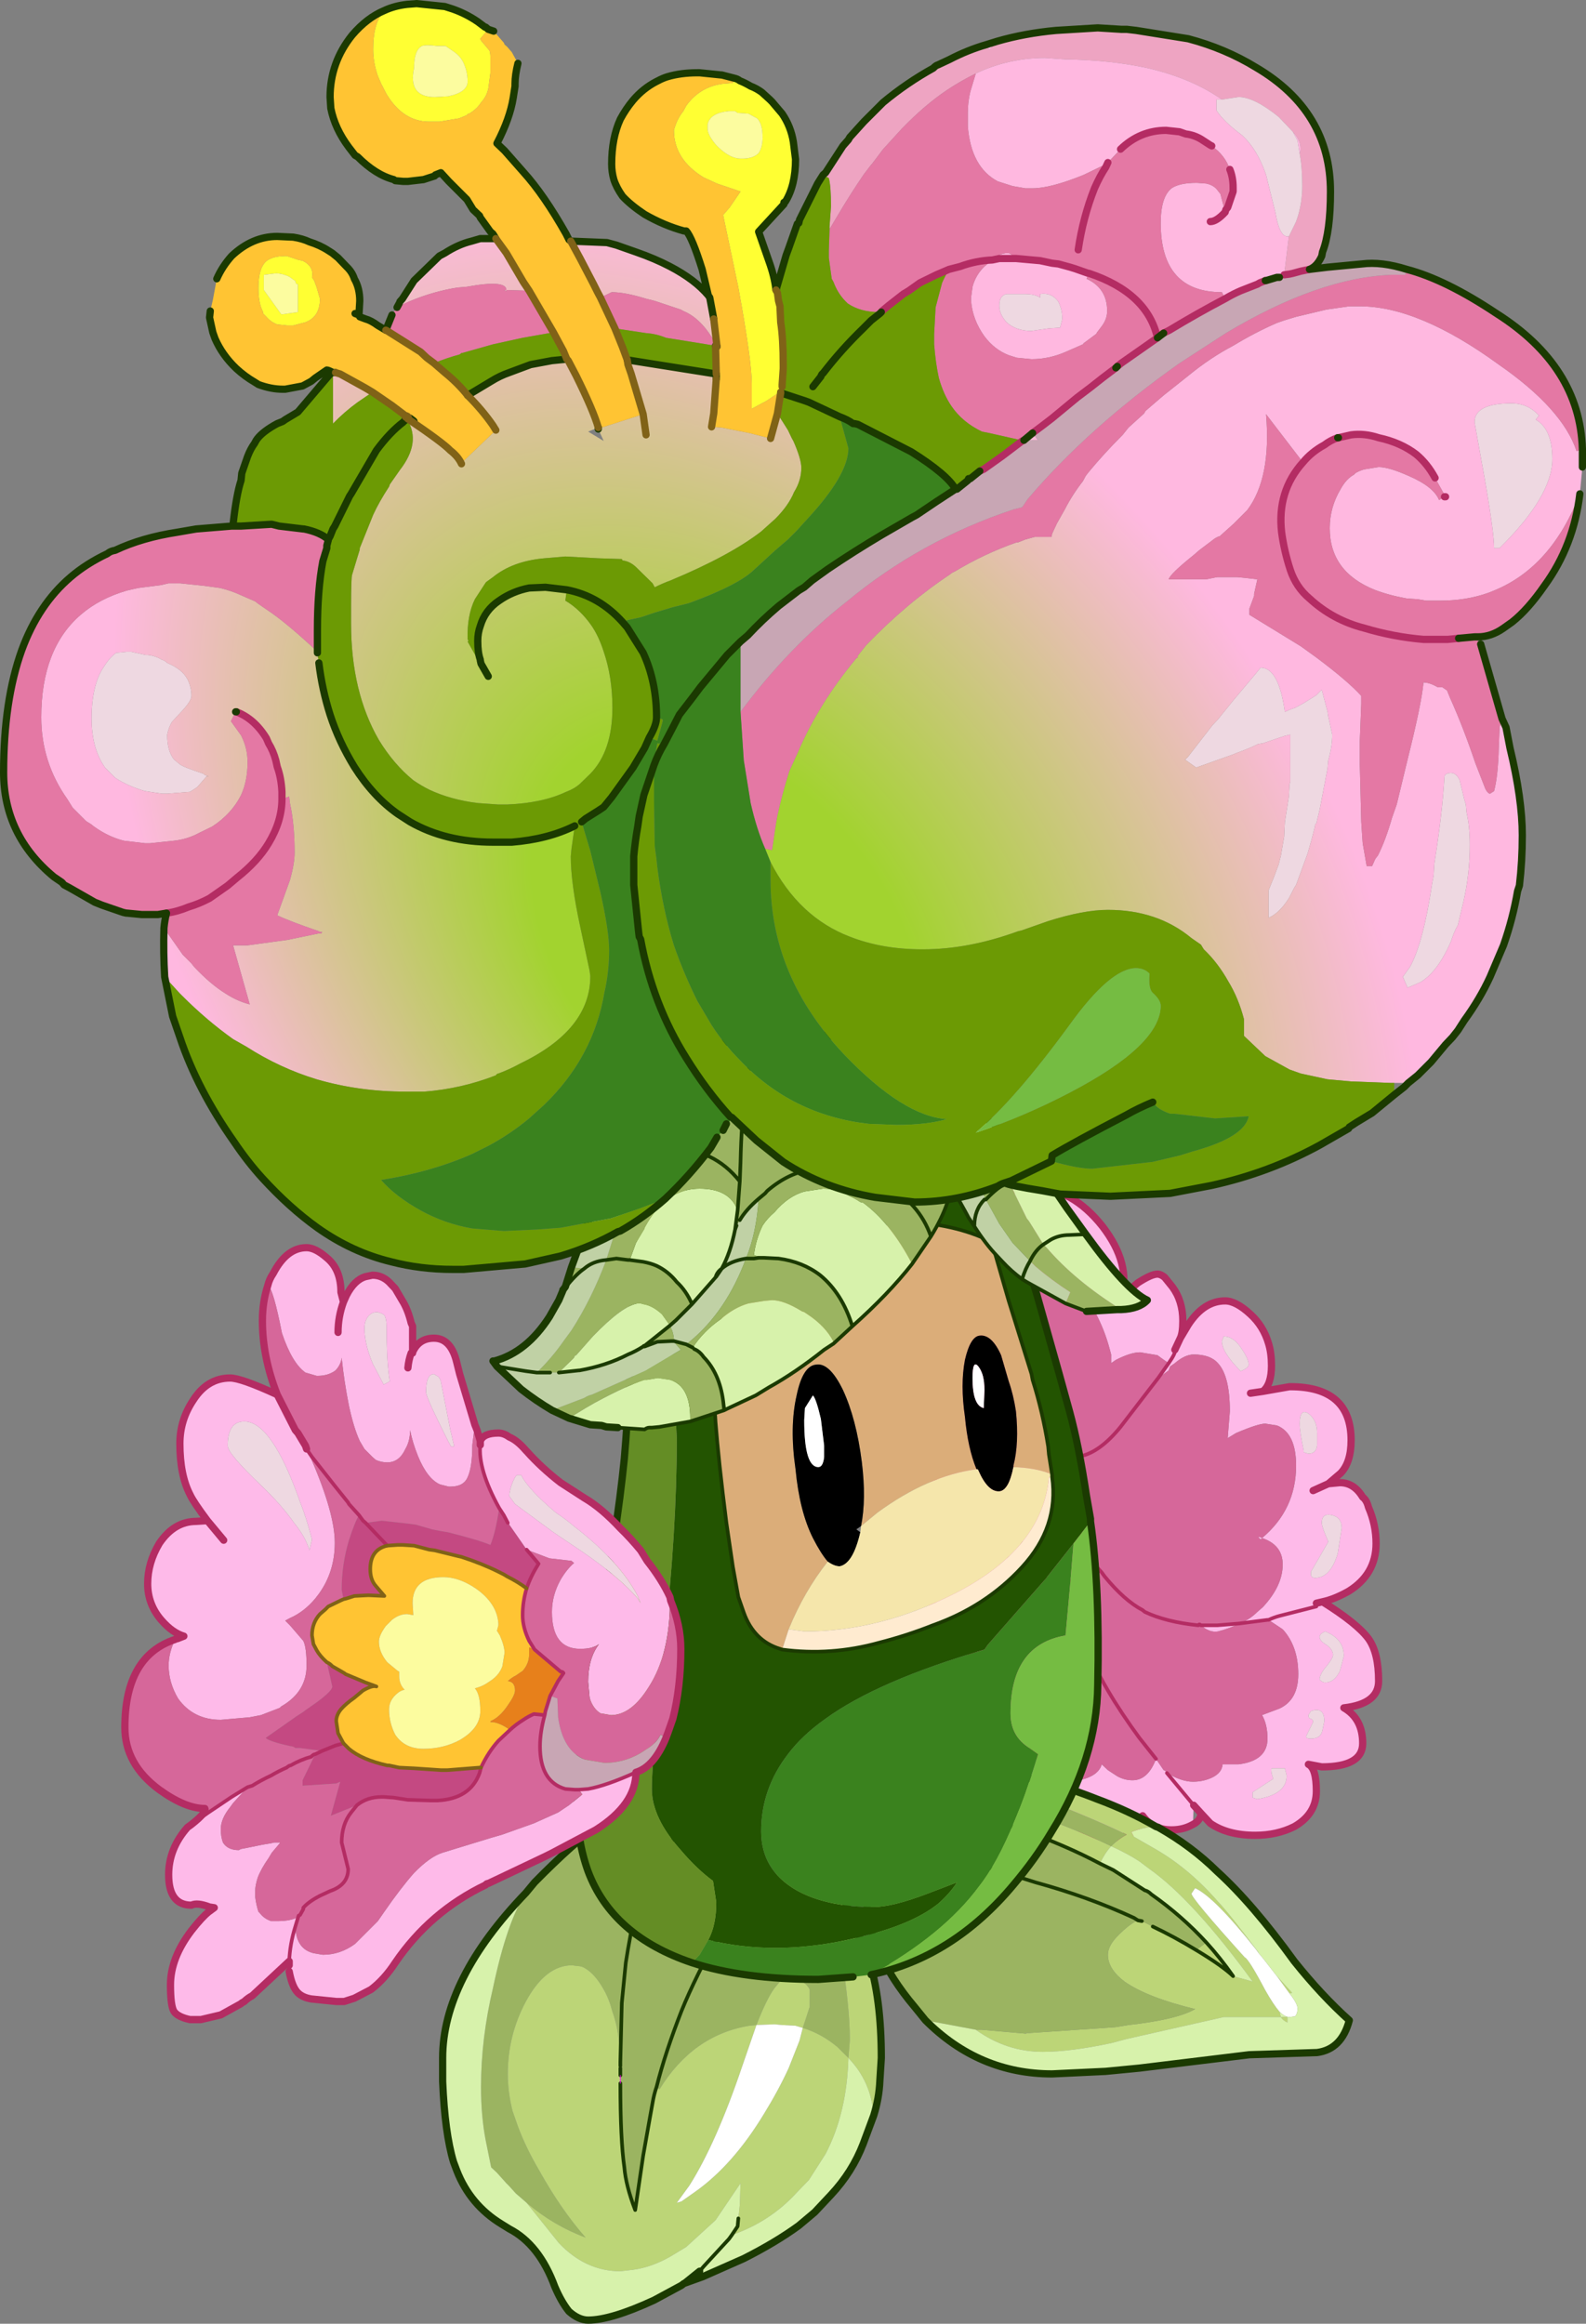 <?xml version="1.0" encoding="UTF-8" standalone="no"?>
<svg xmlns:xlink="http://www.w3.org/1999/xlink" height="320.9px" width="219.1px" xmlns="http://www.w3.org/2000/svg">
  <rect width="100%" height="100%" fill="#808080" stroke="none"/>
  <g transform="matrix(1.0, 0.0, 0.0, 1.0, 107.3, 142.45)">
    <use height="90.8" transform="matrix(1.0, 0.0, 0.0, 1.0, 17.0, 21.05)" width="66.65" xlink:href="#sprite0"/>
    <use height="72.75" transform="matrix(1.0, 0.0, 0.0, 1.0, -46.65, 105.7)" width="61.6" xlink:href="#sprite1"/>
    <use height="42.1" transform="matrix(1.0, 0.0, 0.0, 1.0, 11.9, 102.35)" width="67.7" xlink:href="#sprite2"/>
    <use height="123.4" transform="matrix(1.0, 0.0, 0.0, 1.0, -28.1, 8.0)" width="73.0" xlink:href="#sprite3"/>
    <use height="55.55" transform="matrix(1.0, 0.0, 0.0, 1.0, -39.7, -0.35)" width="91.4" xlink:href="#sprite4"/>
    <use height="175.8" transform="matrix(1.0, 0.0, 0.0, 1.0, -107.3, -142.45)" width="219.1" xlink:href="#sprite5"/>
    <use height="107.6" transform="matrix(1.0, 0.0, 0.0, 1.0, -90.55, 29.35)" width="77.8" xlink:href="#sprite6"/>
  </g>
  <defs>
    <g id="sprite0" transform="matrix(1.0, 0.0, 0.0, 1.0, 0.5, 0.5)">
      <use height="90.8" transform="matrix(1.0, 0.0, 0.0, 1.0, -0.5, -0.5)" width="66.65" xlink:href="#shape0"/>
    </g>
    <g id="shape0" transform="matrix(1.0, 0.0, 0.0, 1.0, 0.5, 0.5)">
      <path d="M8.9 13.05 L8.9 12.85 Q8.9 7.5 10.75 4.15 13.05 0.0 17.85 0.0 23.25 0.0 27.5 5.35 31.5 10.55 30.1 15.25 L31.2 14.15 32.4 13.15 Q34.25 11.95 35.1 11.95 35.55 11.95 36.1 12.4 L37.15 13.7 Q38.6 15.65 38.6 18.4 38.6 20.1 38.25 20.8 L39.35 18.95 Q41.5 15.65 44.45 15.65 45.95 15.65 47.95 17.5 49.75 19.15 50.45 21.55 50.85 22.85 50.85 24.6 50.85 27.2 49.65 28.15 L53.35 27.5 53.45 27.5 Q61.85 27.5 61.85 34.9 61.85 37.95 60.4 39.45 L58.7 40.9 60.3 40.75 Q62.25 40.75 63.45 42.75 64.0 43.15 64.25 44.15 65.3 46.55 65.3 49.15 65.3 53.4 61.5 55.75 59.55 56.85 57.9 57.2 62.7 60.2 64.25 62.3 65.65 64.25 65.65 68.15 65.65 71.3 60.85 71.85 63.45 73.35 63.45 76.75 63.45 80.0 57.8 80.0 L55.95 79.65 Q57.05 80.2 57.05 83.35 57.05 86.5 54.0 88.25 51.6 89.45 48.6 89.45 44.8 89.45 42.4 87.8 L40.1 85.3 36.4 80.85 40.1 85.3 40.0 87.95 Q38.7 88.7 37.05 88.7 34.45 88.7 33.05 86.75 32.3 88.6 31.65 89.0 30.75 89.8 28.7 89.8 L28.15 89.8 Q26.65 89.65 25.1 88.9 23.05 87.8 21.5 85.55 L21.4 85.0 Q20.75 84.15 20.0 82.05 L21.2 82.05 22.95 82.05 Q26.85 81.65 27.4 79.65 L28.25 80.45 29.55 81.3 Q30.55 81.85 31.65 81.85 33.8 81.85 34.9 78.9 L35.95 80.45 Q36.3 80.55 36.4 80.85 38.45 82.05 40.0 82.05 41.4 82.05 42.6 81.5 44.0 80.85 44.1 79.65 L46.3 79.65 Q50.3 79.15 50.3 76.1 50.3 74.15 49.55 72.85 L51.95 71.95 Q54.55 70.75 54.55 67.2 54.55 63.35 52.4 61.0 L51.2 60.2 50.45 59.7 50.3 59.7 46.4 60.2 Q47.8 59.7 48.9 58.6 L49.65 57.95 Q52.4 55.0 52.4 52.05 52.4 49.35 49.55 48.4 L49.35 48.6 49.0 48.25 Q49.35 48.25 49.55 48.4 54.25 44.45 54.25 38.4 54.25 33.9 51.6 32.85 L50.0 32.6 Q49.0 32.6 45.95 33.9 L44.8 34.6 45.1 30.9 Q45.1 26.0 43.45 24.25 42.4 23.05 40.1 23.05 38.9 23.05 37.5 24.25 L36.85 24.7 36.65 25.25 35.2 26.3 36.65 24.25 35.85 23.7 35.1 23.15 32.7 22.75 Q31.4 22.75 29.35 23.8 L28.7 24.25 28.7 23.05 28.5 22.3 Q27.05 16.85 23.35 12.85 19.35 8.3 14.8 8.3 11.2 8.3 8.9 13.05 M37.5 22.4 Q37.7 22.75 36.65 24.25 37.7 22.75 37.5 22.4 L38.25 20.8 37.5 22.4 M44.0 21.2 Q44.0 22.75 46.6 25.35 47.7 24.9 47.7 24.45 47.7 23.7 46.75 22.3 45.65 20.55 44.25 20.55 L44.0 21.2 M54.75 32.6 Q54.75 33.7 55.3 36.3 L55.3 36.55 55.95 36.75 Q57.05 36.75 57.15 35.55 L57.15 33.9 Q57.15 32.1 55.95 31.2 54.75 30.45 54.75 32.6 M41.1 60.45 L43.35 60.45 46.4 60.2 Q45.2 60.85 43.45 61.3 42.3 61.5 41.1 60.45 M57.05 57.4 L57.05 57.85 51.95 59.15 Q51.2 59.35 50.45 59.7 51.2 59.35 51.95 59.15 L57.05 57.85 57.05 57.4 57.9 57.2 57.05 57.4 M47.95 28.4 L49.65 28.15 47.95 28.4 M59.25 45.25 Q57.8 44.9 57.8 46.3 57.8 46.85 58.7 48.9 L57.5 51.0 56.3 53.05 56.3 53.5 Q56.4 53.9 56.85 53.9 59.0 53.9 60.0 50.55 L60.55 47.05 Q60.55 45.55 59.25 45.25 M56.6 41.85 L58.7 40.9 56.6 41.85 M23.05 6.85 Q19.55 3.5 17.4 4.25 L17.15 5.0 Q17.15 5.25 21.1 6.85 24.9 9.15 24.9 12.75 24.8 13.05 25.55 13.05 26.3 13.05 26.4 12.4 L26.4 11.65 Q26.4 10.0 23.05 6.85 M59.35 64.55 Q59.35 65.0 58.45 66.1 57.5 67.2 57.5 67.95 57.9 68.35 58.25 68.35 59.55 68.35 60.3 66.75 L60.85 64.7 Q60.85 62.3 58.25 61.3 57.5 61.65 57.5 62.05 57.5 62.6 58.45 63.15 59.35 63.8 59.35 64.55 M56.3 73.35 Q56.6 73.5 56.6 73.8 L55.65 75.75 Q55.55 76.1 56.3 76.1 57.7 76.1 57.9 74.9 L58.15 73.7 Q58.15 71.65 56.3 72.3 L55.95 72.85 Q55.95 73.35 56.3 73.35 M52.7 80.2 L50.85 80.2 Q50.75 80.75 51.1 81.65 L48.25 83.5 48.25 84.25 48.9 84.45 Q52.95 83.8 52.95 81.2 L52.7 80.2" fill="#febae9" fill-rule="evenodd" stroke="none"/>
      <path d="M54.75 32.6 Q54.75 30.45 55.95 31.2 57.15 32.1 57.15 33.9 L57.15 35.55 Q57.05 36.75 55.95 36.75 L55.3 36.55 55.3 36.3 Q54.75 33.7 54.75 32.6 M44.0 21.2 L44.25 20.55 Q45.65 20.55 46.75 22.3 47.7 23.7 47.7 24.45 47.7 24.9 46.6 25.35 44.0 22.75 44.0 21.2 M59.25 45.25 Q60.55 45.55 60.55 47.05 L60.0 50.55 Q59.0 53.9 56.85 53.9 56.4 53.9 56.3 53.5 L56.3 53.05 57.5 51.0 58.7 48.9 Q57.8 46.85 57.8 46.3 57.8 44.9 59.25 45.25 M23.05 6.85 Q26.4 10.0 26.4 11.65 L26.4 12.4 Q26.3 13.05 25.55 13.05 24.8 13.05 24.9 12.75 24.9 9.15 21.1 6.85 17.15 5.25 17.15 5.0 L17.4 4.25 Q19.55 3.5 23.05 6.85 M52.7 80.2 L52.95 81.2 Q52.95 83.8 48.9 84.45 L48.25 84.25 48.25 83.5 51.1 81.65 Q50.75 80.75 50.85 80.2 L52.7 80.2 M56.3 73.35 Q55.95 73.35 55.95 72.85 L56.3 72.3 Q58.15 71.65 58.15 73.7 L57.9 74.9 Q57.7 76.1 56.3 76.1 55.55 76.1 55.65 75.75 L56.6 73.8 Q56.6 73.5 56.3 73.35 M59.35 64.55 Q59.35 63.8 58.45 63.15 57.5 62.6 57.5 62.05 57.5 61.65 58.25 61.3 60.85 62.3 60.85 64.7 L60.3 66.75 Q59.55 68.35 58.25 68.35 57.9 68.35 57.5 67.95 57.5 67.2 58.45 66.1 59.35 65.0 59.35 64.55" fill="#eed8e1" fill-rule="evenodd" stroke="none"/>
      <path d="M20.0 82.05 L19.55 81.0 18.5 77.5 17.7 77.8 15.35 78.25 15.2 78.25 Q12.2 78.25 10.0 74.65 8.25 71.85 8.25 68.9 L8.5 66.3 9.55 64.25 10.1 63.15 3.25 56.75 Q0.0 53.4 0.0 48.7 0.0 46.1 1.55 43.8 3.05 41.65 4.9 41.55 2.2 37.4 2.2 32.6 2.2 28.15 4.15 24.9 6.3 21.3 10.45 20.0 8.9 16.1 8.9 13.05 11.2 8.3 14.8 8.3 19.35 8.3 23.35 12.85 27.05 16.85 28.5 22.3 L28.7 23.05 28.7 24.25 29.35 23.8 Q31.4 22.75 32.7 22.75 L35.1 23.15 35.85 23.7 36.65 24.25 35.2 26.3 36.65 25.25 36.85 24.7 37.5 24.25 Q38.9 23.05 40.1 23.05 42.4 23.05 43.45 24.25 45.1 26.0 45.1 30.9 L44.8 34.6 45.95 33.9 Q49.0 32.6 50.0 32.6 L51.6 32.85 Q54.25 33.9 54.25 38.4 54.25 44.45 49.55 48.4 49.35 48.25 49.0 48.25 L49.35 48.6 49.55 48.4 Q52.4 49.35 52.4 52.05 52.4 55.0 49.65 57.95 L48.9 58.6 Q47.8 59.7 46.4 60.2 L43.35 60.45 41.1 60.45 Q40.85 60.2 40.75 60.45 36.3 60.0 33.35 58.6 L33.05 58.35 Q30.55 57.05 27.8 53.7 L27.4 53.15 26.4 52.05 Q23.5 46.85 23.25 41.95 L23.25 40.75 Q23.25 38.25 24.0 37.1 L24.45 37.1 Q27.15 36.55 30.0 33.05 L34.0 27.85 35.2 26.3 34.0 27.85 30.0 33.05 Q27.15 36.55 24.45 37.1 L24.0 37.1 Q23.25 38.25 23.25 40.75 L23.25 41.95 Q23.5 46.85 26.4 52.05 L27.4 53.15 27.8 53.7 Q30.55 57.05 33.05 58.35 L33.35 58.6 Q36.3 60.0 40.75 60.45 40.85 60.2 41.1 60.45 42.3 61.5 43.45 61.3 45.2 60.85 46.4 60.2 L50.3 59.7 50.45 59.7 51.2 60.2 52.4 61.0 Q54.55 63.35 54.55 67.2 54.55 70.75 51.95 71.95 L49.55 72.85 Q50.3 74.15 50.3 76.1 50.3 79.15 46.3 79.65 L44.1 79.65 Q44.0 80.85 42.6 81.5 41.4 82.05 40.0 82.05 38.45 82.05 36.4 80.85 36.3 80.55 35.95 80.45 L34.9 78.9 32.6 76.0 Q30.1 72.6 28.25 69.45 25.85 65.35 24.8 62.05 24.0 59.7 24.0 57.85 24.0 55.0 24.45 54.15 L24.8 53.7 24.45 54.15 Q24.0 55.0 24.0 57.85 24.0 59.7 24.8 62.05 25.85 65.35 28.25 69.45 30.1 72.6 32.6 76.0 L34.9 78.9 Q33.8 81.85 31.65 81.85 30.55 81.85 29.55 81.3 L28.25 80.45 27.4 79.65 Q26.85 81.65 22.95 82.05 L21.2 82.05 20.0 82.05 M11.1 24.25 Q11.5 22.6 10.45 20.0 11.5 22.6 11.1 24.25 11.1 25.0 10.45 25.65 L12.6 30.55 Q14.0 34.9 14.25 39.05 15.35 49.05 18.15 52.6 19.25 53.8 20.45 54.45 L21.85 54.55 Q22.95 54.55 24.8 53.7 L26.4 52.05 24.8 53.7 Q22.95 54.55 21.85 54.55 L20.45 54.45 Q19.25 53.8 18.15 52.6 15.35 49.05 14.25 39.05 14.0 34.9 12.6 30.55 L10.45 25.65 Q11.1 25.0 11.1 24.25 M6.85 43.8 L5.35 42.05 4.9 41.55 5.35 42.05 6.85 43.8 17.05 53.5 18.15 52.6 17.05 53.5 6.85 43.8 M17.05 53.5 Q14.9 55.2 12.7 58.7 L10.1 63.15 12.7 58.7 Q14.9 55.2 17.05 53.5" fill="#d6679a" fill-rule="evenodd" stroke="none"/>
      <path d="M8.9 13.05 L8.9 12.85 Q8.9 7.5 10.75 4.15 13.05 0.0 17.85 0.0 23.25 0.0 27.5 5.35 31.5 10.55 30.1 15.25 L31.2 14.15 32.4 13.15 Q34.25 11.95 35.1 11.95 35.55 11.95 36.1 12.4 L37.15 13.7 Q38.6 15.65 38.6 18.4 38.6 20.1 38.25 20.8 L39.35 18.95 Q41.5 15.65 44.45 15.65 45.95 15.65 47.95 17.5 49.75 19.15 50.45 21.55 50.85 22.85 50.85 24.6 50.85 27.2 49.65 28.15 L53.35 27.5 53.45 27.5 Q61.85 27.5 61.85 34.9 61.85 37.95 60.4 39.45 L58.7 40.9 60.3 40.75 Q62.25 40.75 63.45 42.75 64.0 43.15 64.25 44.15 65.3 46.55 65.3 49.15 65.3 53.4 61.5 55.75 59.55 56.85 57.9 57.2 62.7 60.2 64.25 62.3 65.65 64.25 65.65 68.15 65.65 71.3 60.85 71.85 63.45 73.35 63.45 76.75 63.45 80.0 57.8 80.0 L55.95 79.65 Q57.05 80.2 57.05 83.35 57.05 86.5 54.0 88.25 51.6 89.45 48.6 89.45 44.8 89.45 42.4 87.8 L41.1 86.4 Q41.1 87.4 40.0 87.95 38.7 88.7 37.05 88.7 34.45 88.7 33.05 86.75 32.3 88.6 31.65 89.0 30.75 89.8 28.7 89.8 L28.15 89.8 Q26.65 89.65 25.1 88.9 23.05 87.8 21.5 85.55 L21.4 85.0 Q20.75 84.15 20.0 82.05 L19.55 81.0 18.5 77.5 17.7 77.8 15.35 78.25 15.2 78.25 Q12.2 78.25 10.0 74.65 8.25 71.85 8.25 68.9 L8.5 66.3 9.55 64.25 M10.1 63.15 L3.25 56.75 Q0.0 53.4 0.0 48.7 0.0 46.1 1.55 43.8 3.05 41.65 4.9 41.55 2.2 37.4 2.2 32.6 2.2 28.15 4.15 24.9 6.3 21.3 10.45 20.0 8.9 16.1 8.9 13.05 M37.5 22.4 L38.25 20.8 M57.05 57.4 L57.9 57.2 M49.65 28.15 L47.95 28.4 M58.7 40.9 L56.6 41.85 M10.45 20.0 Q11.5 22.6 11.1 24.25 M4.9 41.55 L5.35 42.05 6.85 43.8 M40.1 85.3 L41.1 86.4" fill="none" stroke="#b42c63" stroke-linecap="round" stroke-linejoin="round" stroke-width="1.0"/>
      <path d="M9.55 64.25 L10.1 63.15 12.7 58.7 Q14.9 55.2 17.05 53.5 L18.15 52.6 Q19.25 53.8 20.45 54.45 L21.85 54.55 Q22.95 54.55 24.8 53.7 L26.4 52.05 27.4 53.15 27.8 53.7 Q30.55 57.05 33.05 58.35 L33.35 58.6 Q36.3 60.0 40.75 60.45 40.85 60.2 41.1 60.45 L43.35 60.45 46.4 60.2 50.3 59.7 50.45 59.7 Q51.2 59.35 51.95 59.15 L57.05 57.85 57.05 57.4 M36.65 24.25 Q37.7 22.75 37.5 22.4 M35.2 26.3 L34.0 27.85 30.0 33.05 Q27.15 36.55 24.45 37.1 L24.0 37.1 Q23.25 38.25 23.25 40.75 L23.25 41.95 Q23.5 46.85 26.4 52.05 M11.1 24.25 Q11.1 25.0 10.45 25.65 L12.6 30.55 Q14.0 34.9 14.25 39.05 15.35 49.05 18.15 52.6 M6.85 43.8 L17.05 53.5 M35.2 26.3 L36.65 24.25 M24.8 53.7 L24.45 54.15 Q24.0 55.0 24.0 57.85 24.0 59.7 24.8 62.05 25.85 65.35 28.25 69.45 30.1 72.6 32.6 76.0 L34.9 78.9 M36.4 80.85 L40.1 85.3 42.4 87.8" fill="none" stroke="#b42c63" stroke-linecap="round" stroke-linejoin="round" stroke-width="0.5"/>
    </g>
    <g id="sprite1" transform="matrix(1.0, 0.0, 0.0, 1.0, 0.5, 0.5)">
      <use height="72.75" transform="matrix(1.0, 0.0, 0.0, 1.0, -0.5, -0.5)" width="61.6" xlink:href="#shape1"/>
    </g>
    <g id="shape1" transform="matrix(1.0, 0.0, 0.0, 1.0, 0.5, 0.5)">
      <path d="M54.85 12.1 L53.35 12.2 Q54.1 14.8 55.05 20.9 56.25 28.7 56.25 32.85 L56.25 33.15 56.05 35.55 54.55 34.05 Q52.35 32.2 49.75 31.4 L50.7 28.5 50.7 26.1 Q50.4 25.45 49.65 25.0 48.9 24.45 47.45 24.45 47.05 24.45 46.6 25.0 L45.85 25.9 Q44.75 27.4 43.35 31.0 L42.35 31.1 Q34.55 32.4 29.95 39.9 L29.55 39.55 Q30.75 34.8 33.0 29.05 34.85 24.45 38.75 17.4 L38.9 17.2 40.4 15.0 41.15 13.95 41.5 13.6 42.55 12.4 44.2 10.35 42.55 12.4 41.5 13.6 41.15 13.95 40.4 15.0 38.9 17.2 38.75 17.4 Q34.85 24.45 33.0 29.05 30.75 34.8 29.55 39.55 29.2 40.55 29.0 41.75 L28.55 44.25 27.7 49.05 26.6 56.55 Q25.3 53.15 25.1 50.65 24.55 46.85 24.55 39.05 L24.55 37.95 24.55 36.95 24.55 36.65 24.55 36.1 24.75 27.95 25.3 22.4 25.6 20.55 26.05 18.05 Q27.15 14.05 28.75 10.9 L30.6 7.3 31.95 5.15 30.6 7.3 28.75 10.9 Q27.15 14.05 26.05 18.05 L25.6 20.55 25.3 22.4 24.75 27.95 24.55 36.1 Q24.45 31.85 23.45 29.15 23.0 27.4 22.25 26.1 21.05 23.95 19.65 23.15 19.2 22.85 18.55 22.85 L17.9 22.75 Q14.2 22.75 11.5 27.75 9.0 32.4 9.0 37.75 9.0 40.25 9.65 42.85 L10.4 45.0 Q11.5 47.95 13.35 51.1 16.4 56.55 19.75 60.35 15.3 58.7 11.6 55.55 L10.1 54.25 9.2 53.25 8.8 52.85 7.5 51.4 6.7 50.65 5.95 46.95 Q5.3 43.6 5.3 39.55 5.3 32.85 6.95 25.9 8.9 16.65 11.5 12.75 L12.7 11.3 Q23.45 0.35 28.45 0.0 29.3 0.55 30.75 2.4 L31.4 3.5 31.95 4.35 31.95 5.15 32.35 5.35 36.7 8.05 38.1 8.8 Q41.05 10.25 44.0 10.25 L44.2 10.35 44.4 10.25 44.85 10.25 47.45 9.9 51.4 10.55 Q52.25 10.65 52.9 11.0 54.0 11.3 54.4 11.65 L54.85 12.1" fill="#9bb461" fill-rule="evenodd" stroke="none"/>
      <path d="M56.05 35.55 L56.25 33.15 56.25 32.85 Q56.25 28.7 55.05 20.9 54.1 14.8 53.35 12.2 L54.85 12.1 58.85 21.85 Q60.6 27.3 60.6 35.55 L60.4 38.7 Q60.3 41.1 59.55 43.5 59.2 38.8 56.05 35.55 55.85 43.15 52.9 48.8 L50.6 52.4 49.0 54.05 Q45.3 58.15 39.95 60.0 L40.75 58.8 40.85 57.7 41.05 55.85 41.15 52.85 37.7 57.95 33.65 61.65 31.5 62.95 Q28.9 64.45 26.3 64.8 L24.55 65.0 Q19.75 65.0 16.05 61.1 L11.6 55.55 Q15.3 58.7 19.75 60.35 16.4 56.55 13.35 51.1 11.5 47.95 10.4 45.0 L9.65 42.85 Q9.0 40.25 9.0 37.75 9.0 32.4 11.5 27.75 14.2 22.75 17.9 22.75 L18.55 22.85 Q19.2 22.85 19.65 23.15 21.05 23.95 22.25 26.1 23.0 27.4 23.45 29.15 24.45 31.85 24.55 36.1 L24.55 36.65 24.55 36.95 24.55 37.95 24.55 39.05 Q24.55 46.85 25.1 50.65 25.3 53.15 26.6 56.55 L27.7 49.05 28.55 44.25 29.0 41.75 Q29.2 40.55 29.55 39.55 L29.95 39.9 Q34.55 32.4 42.35 31.1 L43.35 31.0 Q44.75 27.4 45.85 25.9 L46.6 25.0 Q47.05 24.45 47.45 24.45 48.9 24.45 49.65 25.0 50.4 25.45 50.7 26.1 L50.7 28.5 49.75 31.4 Q52.35 32.2 54.55 34.05 L56.05 35.55 M44.4 10.25 L44.2 10.35 44.0 10.25 44.4 10.25 M49.75 31.4 L48.75 31.1 46.9 31.0 45.85 30.9 43.35 31.0 41.4 36.65 Q37.8 47.3 34.1 53.15 L32.35 55.55 33.0 55.35 34.85 54.05 Q40.1 50.35 44.4 43.25 46.4 40.0 47.8 36.95 L49.3 33.15 49.75 31.4 M31.95 4.35 L32.25 4.8 31.95 5.15 31.95 4.35" fill="#bcd577" fill-rule="evenodd" stroke="none"/>
      <path d="M49.75 31.4 L49.3 33.15 47.8 36.95 Q46.4 40.0 44.4 43.25 40.1 50.35 34.85 54.05 L33.0 55.35 32.35 55.55 34.1 53.15 Q37.8 47.3 41.4 36.65 L43.35 31.0 45.85 30.9 46.9 31.0 48.75 31.1 49.75 31.4" fill="#ffffff" fill-rule="evenodd" stroke="none"/>
      <path d="M56.05 35.55 Q59.2 38.8 59.55 43.5 L58.1 47.4 Q56.6 51.3 53.65 54.45 L51.4 56.85 49.2 58.7 Q46.05 61.0 41.6 63.25 L35.95 65.75 35.5 65.0 36.05 64.35 39.55 60.55 39.95 60.0 39.55 60.55 36.05 64.35 35.5 65.0 33.45 66.65 Q33.35 66.65 33.0 66.95 L29.2 69.0 Q23.25 71.75 20.1 71.75 18.8 71.75 17.45 70.55 16.4 69.25 15.5 67.15 13.35 61.3 9.2 59.15 L8.15 58.5 Q3.8 55.85 1.95 51.1 L1.5 49.9 Q0.3 45.9 0.0 38.8 L0.0 35.55 Q0.0 24.7 11.5 12.75 8.9 16.65 6.95 25.9 5.3 32.85 5.3 39.55 5.3 43.6 5.95 46.95 L6.7 50.65 7.5 51.4 8.8 52.85 9.2 53.25 10.1 54.25 11.6 55.55 16.05 61.1 Q19.75 65.0 24.55 65.0 L26.3 64.8 Q28.9 64.45 31.5 62.95 L33.65 61.65 37.7 57.95 41.15 52.85 41.05 55.85 40.85 57.7 40.75 58.8 39.95 60.0 Q45.3 58.15 49.0 54.05 L50.6 52.4 52.9 48.8 Q55.85 43.15 56.05 35.55" fill="#d7f2ab" fill-rule="evenodd" stroke="none"/>
      <path d="M59.55 43.5 Q60.3 41.1 60.4 38.7 L60.6 35.55 Q60.6 27.3 58.85 21.85 L54.85 12.1 54.4 11.65 M35.95 65.75 L41.6 63.25 Q46.05 61.0 49.2 58.7 L51.4 56.85 53.65 54.45 Q56.6 51.3 58.1 47.4 L59.55 43.5 M11.5 12.75 L12.7 11.3 Q23.45 0.35 28.45 0.0 M33.45 66.65 Q33.35 66.65 33.0 66.95 L29.2 69.0 Q23.25 71.75 20.1 71.75 18.8 71.75 17.45 70.55 16.4 69.25 15.5 67.15 13.35 61.3 9.2 59.15 L8.15 58.5 Q3.8 55.85 1.95 51.1 L1.5 49.9 Q0.3 45.9 0.0 38.8 L0.0 35.55 Q0.0 24.7 11.5 12.75 M35.95 65.75 L33.45 66.65 35.5 65.0" fill="none" stroke="#1b3a01" stroke-linecap="round" stroke-linejoin="round" stroke-width="1.0"/>
      <path d="M44.4 10.25 L44.2 10.35 42.55 12.4 41.5 13.6 41.15 13.95 40.4 15.0 38.9 17.2 38.75 17.4 Q34.85 24.45 33.0 29.05 30.75 34.8 29.55 39.55 29.2 40.55 29.0 41.75 L28.55 44.25 27.7 49.05 26.6 56.55 Q25.3 53.15 25.1 50.65 24.55 46.85 24.55 39.05 M39.95 60.0 L39.55 60.55 36.05 64.35 35.5 65.0 M31.95 5.15 L30.6 7.3 28.75 10.9 Q27.15 14.05 26.05 18.05 L25.6 20.55 25.3 22.4 24.75 27.95 24.55 36.1 24.55 36.65 M24.55 36.95 L24.55 37.95 M31.95 4.35 L32.25 4.8 31.95 5.15 M40.85 57.7 L40.75 58.8 39.95 60.0" fill="none" stroke="#1b3a01" stroke-linecap="round" stroke-linejoin="round" stroke-width="0.5"/>
      <path d="M24.55 37.95 L24.55 39.05" fill="none" stroke="#ff00ff" stroke-linecap="round" stroke-linejoin="round" stroke-width="0.1"/>
    </g>
    <g id="sprite2" transform="matrix(1.0, 0.0, 0.0, 1.0, 0.5, 0.4)">
      <use height="42.1" transform="matrix(1.0, 0.0, 0.0, 1.0, -0.5, -0.4)" width="67.7" xlink:href="#shape2"/>
    </g>
    <g id="shape2" transform="matrix(1.0, 0.0, 0.0, 1.0, 0.5, 0.4)">
      <path d="M54.2 24.55 L53.8 24.0 Q48.05 16.75 45.4 15.55 L44.9 16.3 Q44.9 16.95 52.25 25.1 52.8 25.3 55.1 29.65 56.2 31.6 57.05 32.6 L57.25 33.35 49.35 33.35 35.85 36.4 33.8 36.95 Q28.15 38.15 24.35 38.15 19.35 38.15 15.1 35.1 L15.85 35.1 22.15 35.65 21.85 35.55 22.6 35.55 34.35 34.75 36.2 34.45 Q42.9 33.7 45.4 32.25 38.8 30.65 35.65 28.45 33.35 26.7 33.35 24.75 33.35 23.45 34.9 21.95 36.2 20.65 37.25 20.1 L36.95 19.65 37.5 20.0 38.05 20.1 39.55 20.85 Q42.5 22.25 45.55 24.1 49.2 26.3 50.65 27.7 49.2 26.3 45.55 24.1 L46.95 23.05 Q48.9 25.2 50.65 27.7 L53.35 28.45 Q45.1 17.15 39.1 12.9 L37.7 11.85 Q36.2 10.85 33.8 9.75 34.75 8.8 35.95 8.15 31.4 5.85 18.15 0.75 L18.35 0.0 19.35 0.1 Q23.6 0.0 31.85 3.25 36.3 4.9 40.0 7.05 38.15 7.15 36.6 7.8 L36.95 8.45 39.65 10.0 Q44.45 12.7 48.55 17.4 50.0 18.9 54.1 24.35 L54.2 24.55 M58.45 30.1 L56.7 27.7 58.8 30.0 58.45 30.1 M32.25 12.15 Q22.6 7.05 8.35 3.7 10.0 2.3 11.75 1.5 26.5 6.2 33.8 9.75 32.9 10.75 32.25 12.15 M57.25 33.35 L58.15 33.35 58.15 34.1 Q57.5 33.8 57.25 33.35" fill="#bcd577" fill-rule="evenodd" stroke="none"/>
      <path d="M57.05 32.6 Q56.2 31.6 55.1 29.65 52.8 25.3 52.25 25.1 44.9 16.95 44.9 16.3 L45.4 15.55 Q48.05 16.75 53.8 24.0 L54.2 24.55 54.75 25.2 56.7 27.7 58.45 30.1 Q59.55 31.5 59.55 32.15 59.55 32.9 59.2 33.25 L58.45 33.35 Q57.8 33.35 57.05 32.6" fill="#ffffff" fill-rule="evenodd" stroke="none"/>
      <path d="M18.35 0.0 L18.15 0.75 Q31.4 5.85 35.95 8.15 34.75 8.8 33.8 9.75 26.5 6.2 11.75 1.5 14.1 0.45 16.6 0.1 L18.35 0.0 M45.55 24.1 Q42.5 22.25 39.55 20.85 L38.05 20.1 37.5 20.0 36.95 19.65 37.25 20.1 Q36.2 20.65 34.9 21.95 33.35 23.45 33.35 24.75 33.35 26.7 35.65 28.45 38.8 30.65 45.4 32.25 42.9 33.7 36.2 34.45 L34.35 34.75 22.6 35.55 21.85 35.55 22.15 35.65 15.85 35.1 15.1 35.1 8.15 33.8 6.65 31.95 Q0.0 24.1 0.0 16.3 L0.2 14.1 Q0.45 13.05 1.0 12.25 1.85 10.65 3.25 8.9 L5.65 5.95 Q6.95 4.55 8.35 3.7 22.6 7.05 32.25 12.15 L34.1 13.05 38.45 15.85 Q38.9 15.95 39.35 16.4 43.55 19.35 46.95 23.05 L45.55 24.1 M36.95 19.65 Q30.65 16.75 23.35 14.75 11.1 10.85 4.35 9.25 3.8 8.9 3.25 8.9 3.8 8.9 4.35 9.25 11.1 10.85 23.35 14.75 30.65 16.75 36.95 19.65" fill="#9bb461" fill-rule="evenodd" stroke="none"/>
      <path d="M54.2 24.55 L54.1 24.35 Q50.0 18.9 48.55 17.4 44.45 12.7 39.65 10.0 L36.95 8.45 36.6 7.8 Q38.15 7.15 40.0 7.05 L40.3 7.15 Q44.9 9.75 48.45 13.25 53.35 17.7 59.1 25.65 62.9 30.4 66.7 33.8 65.65 37.8 62.25 38.25 L52.9 38.55 37.7 40.4 33.05 40.85 25.65 41.2 Q15.55 41.2 8.15 33.8 L15.1 35.1 Q19.35 38.15 24.35 38.15 28.15 38.15 33.8 36.95 L35.85 36.4 49.35 33.35 57.25 33.35 57.05 32.6 Q57.8 33.35 58.45 33.35 L59.2 33.25 Q59.55 32.9 59.55 32.15 59.55 31.5 58.45 30.1 L58.8 30.0 56.7 27.7 54.75 25.2 54.2 24.55 M33.8 9.75 Q36.2 10.85 37.7 11.85 L39.1 12.9 Q45.1 17.15 53.35 28.45 L50.65 27.7 Q48.9 25.2 46.95 23.05 43.55 19.35 39.35 16.4 38.9 15.95 38.45 15.85 L34.1 13.05 32.25 12.15 Q32.9 10.75 33.8 9.75 M57.25 33.35 Q57.5 33.8 58.15 34.1 L58.15 33.35 57.25 33.35" fill="#d7f2ab" fill-rule="evenodd" stroke="none"/>
      <path d="M40.0 7.05 Q36.3 4.9 31.85 3.25 23.6 0.0 19.35 0.1 M8.15 33.8 Q15.55 41.2 25.65 41.2 L33.05 40.85 37.7 40.4 52.9 38.55 62.25 38.25 Q65.65 37.8 66.7 33.8 62.9 30.4 59.1 25.65 53.35 17.7 48.45 13.25 44.9 9.75 40.3 7.15 L40.0 7.05 M1.0 12.25 Q0.45 13.05 0.2 14.1 L0.0 16.3 Q0.0 24.1 6.65 31.95 L8.15 33.8" fill="none" stroke="#1b3a01" stroke-linecap="round" stroke-linejoin="round" stroke-width="1.0"/>
      <path d="M19.35 0.1 L18.35 0.0 16.6 0.1 Q14.1 0.45 11.75 1.5 10.0 2.3 8.35 3.7 6.95 4.55 5.65 5.95 L3.25 8.9 Q3.8 8.9 4.35 9.25 11.1 10.85 23.35 14.75 30.65 16.75 36.95 19.65 L37.5 20.0 38.05 20.1 M50.65 27.7 Q49.2 26.3 45.55 24.1 42.5 22.25 39.55 20.85 M46.95 23.05 Q43.55 19.35 39.35 16.4 38.9 15.95 38.45 15.85 L34.1 13.05 32.25 12.15 Q22.6 7.05 8.35 3.7 M50.65 27.7 Q48.9 25.2 46.95 23.05 M3.25 8.9 Q1.85 10.65 1.0 12.25" fill="none" stroke="#1b3a01" stroke-linecap="round" stroke-linejoin="round" stroke-width="0.5"/>
    </g>
    <g id="sprite3" transform="matrix(1.0, 0.0, 0.0, 1.0, 0.5, 0.5)">
      <use height="123.4" transform="matrix(1.0, 0.0, 0.0, 1.0, -0.5, -0.5)" width="73.0" xlink:href="#shape3"/>
    </g>
    <g id="shape3" transform="matrix(1.0, 0.0, 0.0, 1.0, 0.5, 0.5)">
      <path d="M17.3 3.85 Q20.75 1.65 25.2 0.7 41.4 -2.35 54.0 7.75 L57.05 10.45 58.35 12.85 Q60.75 18.4 63.6 28.05 L66.6 38.7 68.05 43.95 Q69.35 48.7 70.4 55.65 L70.95 58.8 70.95 59.15 68.6 62.2 64.65 67.2 56.75 76.2 56.3 76.85 Q41.5 81.2 34.35 86.4 31.1 88.7 29.15 91.3 25.45 96.1 25.45 101.95 25.45 107.3 30.35 110.1 34.45 112.4 41.0 112.4 43.6 112.4 48.45 110.55 L52.5 109.0 Q51.5 110.55 49.9 111.95 46.65 114.55 40.45 116.2 33.6 118.05 27.4 118.05 22.6 118.05 18.15 116.95 19.25 114.9 19.25 111.75 L18.8 108.8 Q16.55 107.15 14.35 104.55 10.35 100.1 10.35 96.1 10.35 93.5 11.0 85.9 L12.05 76.2 Q13.8 60.45 13.8 47.65 13.05 35.15 13.05 29.5 14.9 7.75 18.05 4.7 L17.3 3.85 M65.65 52.75 L65.2 49.9 65.1 48.8 Q64.35 44.05 62.95 39.6 L62.8 38.8 59.65 28.7 57.3 20.55 Q52.15 17.95 44.8 17.75 39.9 18.3 35.1 19.5 29.55 21.0 25.1 24.25 19.15 29.35 18.9 34.7 18.8 40.15 19.15 45.45 19.55 50.65 20.65 59.35 L21.55 65.45 22.3 69.6 23.05 71.75 Q24.45 75.65 28.05 76.75 L28.35 76.85 Q35.1 77.75 41.75 75.9 45.65 74.9 49.15 73.5 56.5 70.9 61.5 65.45 66.6 59.9 65.65 53.05 L65.65 52.75" fill="#235401" fill-rule="evenodd" stroke="none"/>
      <path d="M28.35 76.85 L28.05 76.75 Q24.45 75.65 23.05 71.75 L22.3 69.6 21.55 65.45 20.65 59.35 Q19.55 50.65 19.15 45.45 18.8 40.15 18.9 34.7 19.15 29.35 25.1 24.25 29.55 21.0 35.1 19.5 39.9 18.3 44.8 17.75 52.15 17.95 57.3 20.55 L59.65 28.7 62.8 38.8 62.95 39.6 Q64.35 44.05 65.1 48.8 L65.2 49.9 65.65 52.75 Q65.55 52.5 65.2 52.5 63.25 51.75 60.3 51.65 L60.3 51.45 Q61.1 48.4 60.65 43.95 60.3 41.65 59.65 39.8 L58.6 36.2 Q57.3 33.3 55.65 33.5 54.35 33.6 53.6 36.85 52.95 40.25 53.6 44.7 54.0 49.05 55.2 51.95 48.45 52.85 41.5 57.95 L39.25 59.8 Q40.0 56.1 39.35 50.9 38.6 45.0 36.75 41.0 34.9 37.2 33.05 37.5 31.2 37.65 30.35 41.75 29.35 46.1 30.2 51.95 30.75 57.75 32.6 61.45 33.7 63.6 34.65 64.7 31.4 68.8 29.25 74.05 L28.35 76.85" fill="#dbad79" fill-rule="evenodd" stroke="none"/>
      <path d="M34.65 64.7 Q33.7 63.6 32.6 61.45 30.75 57.75 30.2 51.95 29.35 46.1 30.35 41.75 31.2 37.65 33.05 37.5 34.9 37.2 36.75 41.0 38.6 45.0 39.35 50.9 40.0 56.1 39.25 59.8 L38.6 60.25 39.15 60.65 Q38.15 65.0 36.3 65.35 35.55 65.35 34.65 64.7 M55.2 51.95 Q54.0 49.05 53.6 44.7 52.95 40.25 53.6 36.85 54.35 33.6 55.65 33.5 57.3 33.3 58.6 36.2 L59.65 39.8 Q60.3 41.65 60.65 43.95 61.1 48.4 60.3 51.45 L60.3 51.65 Q59.65 54.9 58.35 55.0 56.75 55.1 55.45 52.1 55.45 51.95 55.2 51.95 M54.65 39.35 Q54.65 43.15 56.2 43.5 L56.3 41.0 Q56.3 38.8 55.45 37.75 54.65 36.75 54.65 39.35 M31.4 45.15 Q31.4 51.65 33.35 51.65 34.0 51.65 34.15 50.25 L34.15 48.7 33.7 45.0 Q33.05 42.2 32.6 41.75 L31.5 43.5 31.4 45.15" fill="#000000" fill-rule="evenodd" stroke="none"/>
      <path d="M31.4 45.15 L31.5 43.5 32.6 41.75 Q33.05 42.2 33.7 45.0 L34.15 48.7 34.15 50.25 Q34.0 51.65 33.35 51.65 31.4 51.65 31.4 45.15 M54.65 39.35 Q54.65 36.75 55.45 37.75 56.3 38.8 56.3 41.0 L56.2 43.5 Q54.65 43.15 54.65 39.35" fill="#ffffff" fill-rule="evenodd" stroke="none"/>
      <path d="M15.9 120.1 Q4.9 116.4 1.55 107.5 0.0 103.25 0.0 98.05 0.0 92.85 1.4 83.25 L2.5 77.3 Q5.55 60.55 6.55 50.45 7.4 40.55 7.75 26.45 L7.85 16.45 Q10.65 7.75 17.3 3.85 L18.05 4.7 Q14.9 7.75 13.05 29.5 13.05 35.15 13.8 47.65 13.8 60.45 12.05 76.2 L11.0 85.9 Q10.35 93.5 10.35 96.1 10.35 100.1 14.35 104.55 16.55 107.15 18.8 108.8 L19.25 111.75 Q19.25 114.9 18.15 116.95 L16.95 119.0 15.9 120.1" fill="#648d25" fill-rule="evenodd" stroke="none"/>
      <path d="M65.65 52.75 L65.65 53.05 65.2 53.05 Q64.35 62.85 52.3 69.05 41.85 74.35 31.5 74.35 L29.25 74.05 Q31.4 68.8 34.65 64.7 35.55 65.35 36.3 65.35 38.15 65.0 39.15 60.65 L39.25 59.8 41.5 57.95 Q48.45 52.85 55.2 51.95 55.45 51.95 55.45 52.1 56.75 55.1 58.35 55.0 59.65 54.9 60.3 51.65 63.25 51.75 65.2 52.5 65.55 52.5 65.65 52.75" fill="#f5e6ab" fill-rule="evenodd" stroke="none"/>
      <path d="M40.65 121.75 L38.15 122.05 33.35 122.4 Q22.95 122.4 15.9 120.1 L16.95 119.0 18.15 116.95 Q22.6 118.05 27.4 118.05 33.6 118.05 40.45 116.2 46.65 114.55 49.9 111.95 51.5 110.55 52.5 109.0 L48.45 110.55 Q43.6 112.4 41.0 112.4 34.45 112.4 30.35 110.1 25.45 107.3 25.45 101.95 25.45 96.1 29.15 91.3 31.1 88.7 34.35 86.4 41.5 81.2 56.3 76.85 L56.75 76.2 64.65 67.2 68.6 62.2 68.15 67.75 67.5 74.9 Q59.9 76.2 59.9 85.65 59.9 88.6 62.15 90.2 L63.7 91.3 Q62.15 96.55 60.45 100.55 58.05 106.4 55.55 109.55 50.65 116.2 40.65 121.75" fill="#3a821e" fill-rule="evenodd" stroke="none"/>
      <path d="M65.65 53.05 Q66.6 59.9 61.5 65.45 56.5 70.9 49.15 73.5 45.65 74.9 41.75 75.9 35.1 77.75 28.35 76.85 L29.25 74.05 31.5 74.35 Q41.85 74.35 52.3 69.05 64.35 62.85 65.2 53.05 L65.65 53.05" fill="#ffebd0" fill-rule="evenodd" stroke="none"/>
      <path d="M70.95 59.15 Q72.25 68.05 71.95 81.75 71.85 91.95 65.55 102.05 63.35 105.75 60.3 109.35 51.95 119.35 40.65 121.75 50.65 116.2 55.55 109.55 58.05 106.4 60.45 100.55 62.15 96.55 63.7 91.3 L62.15 90.2 Q59.9 88.6 59.9 85.65 59.9 76.2 67.5 74.9 L68.15 67.75 68.6 62.2 70.95 59.15" fill="#75bc42" fill-rule="evenodd" stroke="none"/>
      <path d="M17.3 3.85 Q20.75 1.65 25.2 0.7 41.4 -2.35 54.0 7.75 L57.05 10.45 58.35 12.85 Q60.75 18.4 63.6 28.05 L66.6 38.7 68.05 43.95 Q69.35 48.7 70.4 55.65 L70.95 58.8 70.95 59.15 Q72.25 68.05 71.95 81.75 71.85 91.95 65.55 102.05 63.35 105.75 60.3 109.35 51.95 119.35 40.65 121.75 M38.15 122.05 L33.35 122.4 Q22.95 122.4 15.9 120.1 4.9 116.4 1.55 107.5 0.0 103.25 0.0 98.05 0.0 92.85 1.4 83.25 L2.5 77.3 Q5.55 60.55 6.55 50.45 7.4 40.55 7.75 26.45 L7.85 16.45 Q10.65 7.75 17.3 3.85" fill="none" stroke="#1b3a01" stroke-linecap="round" stroke-linejoin="round" stroke-width="1.0"/>
      <path d="M28.35 76.85 L28.05 76.75 Q24.45 75.65 23.05 71.75 L22.3 69.6 21.55 65.45 20.65 59.35 Q19.55 50.65 19.15 45.45 18.8 40.15 18.9 34.7 19.15 29.35 25.1 24.25 29.55 21.0 35.1 19.5 39.9 18.3 44.8 17.75 52.15 17.95 57.3 20.55 L59.65 28.7 62.8 38.8 62.95 39.6 Q64.35 44.05 65.1 48.8 L65.2 49.9 65.65 52.75 65.65 53.05 Q66.6 59.9 61.5 65.45 56.5 70.9 49.15 73.5 45.65 74.9 41.75 75.9 35.1 77.75 28.35 76.85" fill="none" stroke="#1b3a01" stroke-linecap="round" stroke-linejoin="round" stroke-width="0.5"/>
    </g>
    <g id="sprite4" transform="matrix(1.0, 0.0, 0.0, 1.0, 0.5, 0.5)">
      <use height="55.55" transform="matrix(1.0, 0.0, 0.0, 1.0, -0.5, -0.5)" width="91.4" xlink:href="#shape4"/>
    </g>
    <g id="shape4" transform="matrix(1.0, 0.0, 0.0, 1.0, 0.5, 0.5)">
      <path d="M86.8 38.25 Q80.4 34.25 76.5 29.7 L76.05 29.25 77.05 28.6 Q78.2 27.95 79.65 27.95 L81.9 27.85 79.65 27.95 Q78.2 27.95 77.05 28.6 L76.05 29.25 74.1 26.1 73.75 25.65 71.25 20.55 70.4 18.9 69.3 17.05 Q67.45 14.25 65.6 12.3 L63.9 12.3 63.45 8.25 70.5 13.7 72.8 15.55 Q73.75 16.1 74.55 16.95 L76.35 20.0 73.45 20.35 73.75 20.35 Q73.75 19.35 71.8 20.35 L71.25 20.55 71.8 20.35 Q73.75 19.35 73.75 20.35 L73.45 20.35 76.35 20.0 76.7 20.45 79.3 24.25 81.9 27.85 Q87.55 35.65 90.4 36.95 89.3 38.15 86.8 38.25 M33.8 24.55 L33.45 27.2 Q32.8 30.45 31.6 32.6 30.95 33.05 30.75 33.8 L27.5 37.5 Q26.7 35.65 25.4 34.45 24.2 32.95 22.6 32.2 21.8 31.85 20.75 31.65 L20.0 31.55 18.9 31.4 19.75 29.05 20.95 27.05 20.95 26.95 Q22.8 23.5 25.3 22.3 26.8 21.55 28.55 21.55 32.7 21.55 33.8 24.55 M37.45 31.1 L36.05 30.75 Q36.3 28.6 37.25 26.65 37.9 25.65 38.9 24.8 40.75 22.6 43.0 21.95 L45.6 21.55 Q47.45 21.55 49.3 22.6 50.1 22.95 50.75 23.4 L51.15 23.5 Q54.95 26.3 57.9 31.95 54.65 36.1 49.65 40.55 48.25 36.0 45.2 33.5 42.8 31.65 39.45 31.2 L37.45 31.1 M27.8 43.7 L27.6 43.5 Q29.1 41.2 31.5 39.55 33.35 37.95 35.3 37.4 L37.45 37.05 38.55 36.95 Q40.2 36.95 42.7 38.5 L43.0 38.6 43.45 38.9 Q45.95 40.55 47.05 42.7 L45.75 43.8 Q41.8 46.95 38.1 49.0 L36.3 50.1 32.35 51.95 31.95 52.15 31.8 50.85 Q31.3 47.05 29.1 44.8 28.55 44.0 27.8 43.7 M20.75 43.35 Q19.75 44.0 18.65 44.45 15.65 46.0 11.95 46.65 L11.85 46.65 9.1 46.95 11.2 44.9 Q11.3 44.55 11.5 44.55 L13.8 41.95 Q17.9 37.7 20.0 37.4 L20.2 37.4 20.4 37.4 20.75 37.5 Q22.05 37.7 23.35 38.9 L24.45 40.45 20.95 43.25 20.85 43.25 20.75 43.35 M10.5 53.25 L12.8 51.85 14.1 51.1 Q18.35 48.8 20.95 47.95 L21.3 47.95 22.8 47.7 24.45 47.95 Q27.25 48.8 27.25 53.25 L27.25 53.7 23.0 54.45 21.95 54.55 21.6 54.55 Q21.3 54.55 20.95 54.8 L17.25 54.55 15.65 54.45 15.0 54.25 13.45 54.15 10.5 53.25" fill="#d7f2ab" fill-rule="evenodd" stroke="none"/>
      <path d="M86.8 38.25 L86.7 38.25 86.25 38.25 82.0 38.5 79.1 37.4 79.75 35.85 Q77.25 34.25 74.95 32.3 L74.2 31.55 Q74.95 30.0 76.05 29.25 74.95 30.0 74.2 31.55 L71.8 29.05 69.95 26.4 68.1 23.05 Q69.65 21.4 71.25 20.55 69.65 21.4 68.1 23.05 L67.8 22.4 67.15 21.4 64.1 15.65 64.1 17.5 Q64.1 19.55 63.55 21.65 L63.45 21.4 62.8 23.4 Q62.05 25.65 60.5 28.15 58.9 23.5 54.1 20.9 L52.7 20.35 Q51.6 19.8 50.4 19.55 48.1 18.8 45.6 18.8 L44.2 18.9 Q40.95 19.25 37.9 21.85 L37.6 22.2 36.7 22.95 37.6 22.2 37.9 21.85 Q40.95 19.25 44.2 18.9 L45.6 18.8 Q48.1 18.8 50.4 19.55 51.6 19.8 52.7 20.35 L54.1 20.9 Q58.9 23.5 60.5 28.15 L57.9 31.95 Q54.95 26.3 51.15 23.5 L50.75 23.4 Q50.1 22.95 49.3 22.6 47.45 21.55 45.6 21.55 L43.0 21.95 Q40.75 22.6 38.9 24.8 37.9 25.65 37.25 26.65 36.3 28.6 36.05 30.75 L37.45 31.1 39.45 31.2 Q42.8 31.65 45.2 33.5 48.25 36.0 49.65 40.55 L47.05 42.95 45.75 43.8 47.05 42.7 Q45.95 40.55 43.45 38.9 L43.0 38.6 42.7 38.5 Q40.2 36.95 38.55 36.95 L37.45 37.05 35.3 37.4 Q33.35 37.95 31.5 39.55 29.1 41.2 27.6 43.5 L27.8 43.7 Q28.55 44.0 29.1 44.8 31.3 47.05 31.8 50.85 L31.95 52.15 31.5 52.3 27.25 53.7 27.25 53.25 Q27.25 48.8 24.45 47.95 L22.8 47.7 21.3 47.95 20.95 47.95 Q18.35 48.8 14.1 51.1 L12.8 51.85 10.5 53.25 8.15 52.15 12.6 50.45 Q13.15 50.1 13.65 50.0 L20.95 46.75 21.15 46.65 24.85 44.45 25.95 43.8 25.0 42.7 25.0 42.6 24.65 42.6 22.7 42.7 20.95 43.35 20.75 43.35 20.85 43.25 20.95 43.25 24.45 40.45 23.35 38.9 Q22.05 37.7 20.75 37.5 L20.4 37.4 20.2 37.4 20.0 37.4 Q17.9 37.7 13.8 41.95 L11.5 44.55 Q11.3 44.55 11.2 44.9 L9.1 46.95 7.9 46.95 7.6 46.95 6.05 46.95 Q8.15 44.9 9.75 42.6 L10.85 41.1 Q13.65 36.75 15.65 31.4 L17.25 26.3 19.1 18.5 19.35 17.2 19.1 17.2 Q16.85 18.5 15.2 21.1 L14.85 21.65 15.2 20.9 Q17.05 15.9 19.35 12.2 20.75 10.0 22.25 8.15 L24.55 5.9 Q29.65 1.2 36.4 0.35 L36.8 0.1 39.75 0.0 Q47.05 0.0 52.25 1.85 L54.1 2.6 55.3 3.05 Q58.55 4.6 63.0 7.95 L63.45 8.25 63.9 12.3 65.6 12.3 Q67.45 14.25 69.3 17.05 L70.4 18.9 71.25 20.55 73.75 25.65 74.1 26.1 76.05 29.25 76.5 29.7 Q80.4 34.25 86.8 38.25 M33.8 24.55 L34.1 20.55 34.2 17.95 Q34.45 6.3 36.5 0.9 L36.8 0.1 36.5 0.9 Q34.45 6.3 34.2 17.95 L34.1 20.55 33.8 24.55 Q32.7 21.55 28.55 21.55 26.8 21.55 25.3 22.3 22.8 23.5 20.95 26.95 L20.95 27.05 19.75 29.05 18.9 31.4 18.65 31.4 17.05 31.2 15.65 31.4 17.05 31.2 18.65 31.4 18.9 31.4 20.0 31.55 20.75 31.65 Q21.8 31.85 22.6 32.2 24.2 32.95 25.4 34.45 26.7 35.65 27.5 37.5 L25.3 39.7 24.45 40.45 Q25.0 41.5 25.0 42.6 L26.7 43.05 27.15 42.7 Q32.25 38.5 34.95 31.2 36.4 27.7 36.7 22.95 34.95 24.45 34.1 25.9 L33.65 26.65 33.45 27.2 33.8 24.55 M63.9 13.8 L63.9 12.3 63.9 13.8 M34.1 20.55 Q30.5 16.0 24.65 16.0 L24.55 16.0 22.05 16.3 Q20.75 16.4 19.35 17.2 20.75 16.4 22.05 16.3 L24.55 16.0 24.65 16.0 Q30.5 16.0 34.1 20.55 M10.85 32.4 L12.6 32.6 Q11.5 33.35 10.0 35.2 L9.7 35.5 10.0 35.1 10.85 32.4 M0.2 45.35 L0.55 46.1 0.0 45.35 0.2 45.35 M34.95 31.2 L36.05 31.2 36.7 31.1 37.45 31.1 36.7 31.1 36.05 31.2 34.95 31.2 M27.6 43.5 L26.7 43.05 27.6 43.5" fill="#9bb461" fill-rule="evenodd" stroke="none"/>
      <path d="M74.2 31.55 L74.95 32.3 Q77.25 34.25 79.75 35.85 L79.1 37.4 73.75 34.45 73.1 34.05 Q73.55 32.6 74.2 31.55 73.55 32.6 73.1 34.05 71.6 32.95 70.4 31.65 L69.65 30.85 Q68.1 29.25 66.5 26.75 L65.7 25.55 65.3 24.8 63.55 21.65 Q64.1 19.55 64.1 17.5 L64.1 15.65 67.15 21.4 67.8 22.4 68.1 23.05 69.95 26.4 71.8 29.05 74.2 31.55 M33.45 27.2 L33.65 26.65 34.1 25.9 Q34.95 24.45 36.7 22.95 36.4 27.7 34.95 31.2 32.8 31.55 31.6 32.6 32.8 31.55 34.95 31.2 32.25 38.5 27.15 42.7 L26.7 43.05 25.0 42.6 25.0 42.7 25.95 43.8 24.85 44.45 21.15 46.65 20.95 46.75 13.65 50.0 Q13.15 50.1 12.6 50.45 L8.15 52.15 Q5.95 50.85 3.9 49.25 L0.55 46.1 0.2 45.35 Q4.65 44.15 7.8 39.25 L9.1 36.95 9.65 35.65 9.65 35.55 9.7 35.5 10.0 35.2 Q11.5 33.35 12.6 32.6 L10.85 32.4 14.55 22.3 14.55 22.2 14.85 21.65 15.2 21.1 Q16.85 18.5 19.1 17.2 L19.35 17.2 19.1 18.5 17.25 26.3 15.65 31.4 Q13.8 31.55 12.6 32.6 13.8 31.55 15.65 31.4 13.65 36.75 10.85 41.1 L9.75 42.6 Q8.15 44.9 6.05 46.95 L4.55 46.75 0.55 46.1 4.55 46.75 6.05 46.95 7.6 46.95 7.9 46.95 9.1 46.95 11.85 46.65 11.95 46.65 Q15.65 46.0 18.65 44.45 19.75 44.0 20.75 43.35 L20.95 43.35 22.7 42.7 24.65 42.6 25.0 42.6 Q25.0 41.5 24.45 40.45 L25.3 39.7 27.5 37.5 30.75 33.8 30.85 33.7 31.6 32.6 Q32.8 30.45 33.45 27.2 M66.5 26.75 Q66.5 24.45 67.9 23.05 L68.1 23.05 67.9 23.05 Q66.5 24.45 66.5 26.75" fill="#c0d1a5" fill-rule="evenodd" stroke="none"/>
      <path d="M82.0 38.5 L86.25 38.25 86.7 38.25 86.8 38.25 Q89.3 38.15 90.4 36.95 87.55 35.65 81.9 27.85 L79.3 24.25 76.7 20.45 76.35 20.0 74.55 16.95 Q73.75 16.1 72.8 15.55 L70.5 13.7 63.45 8.25 63.0 7.95 Q58.55 4.6 55.3 3.05 L54.1 2.6 52.25 1.85 Q47.05 0.0 39.75 0.0 L36.8 0.1 36.4 0.35 Q29.65 1.2 24.55 5.9 L22.25 8.15 Q20.75 10.0 19.35 12.2 17.05 15.9 15.2 20.9 L14.85 21.65 14.55 22.2 14.55 22.3 10.85 32.4 10.0 35.1 9.7 35.5 9.65 35.55 9.65 35.65 9.1 36.95 7.8 39.25 Q4.65 44.15 0.2 45.35 L0.0 45.35 0.55 46.1 3.9 49.25 Q5.95 50.85 8.15 52.15 L10.5 53.25 13.45 54.15 15.0 54.25 15.65 54.45 17.25 54.55" fill="none" stroke="#1b3a01" stroke-linecap="round" stroke-linejoin="round" stroke-width="1.0"/>
      <path d="M76.05 29.25 Q74.95 30.0 74.2 31.55 73.55 32.6 73.1 34.05 L73.75 34.45 79.1 37.4 82.0 38.5 M81.9 27.85 L79.65 27.95 Q78.2 27.95 77.05 28.6 L76.05 29.25 M71.25 20.55 Q69.65 21.4 68.1 23.05 L67.9 23.05 Q66.5 24.45 66.5 26.75 68.1 29.25 69.65 30.85 L70.4 31.65 Q71.6 32.95 73.1 34.05 M63.45 8.25 L63.9 12.3 63.9 13.8 M71.25 20.55 L71.8 20.35 Q73.75 19.35 73.75 20.35 L73.45 20.35 76.35 20.0 M36.8 0.1 L36.5 0.9 Q34.45 6.3 34.2 17.95 L34.1 20.55 33.8 24.55 33.45 27.2 33.65 26.65 M34.1 25.9 Q34.95 24.45 36.7 22.95 L37.6 22.2 37.9 21.85 Q40.95 19.25 44.2 18.9 L45.6 18.8 Q48.1 18.8 50.4 19.55 51.6 19.8 52.7 20.35 L54.1 20.9 Q58.9 23.5 60.5 28.15 62.05 25.65 62.8 23.4 L63.45 21.4 63.55 21.65 Q64.1 19.55 64.1 17.5 L64.1 15.65 M62.8 23.4 Q63.55 22.6 63.55 21.65 L65.3 24.8 65.7 25.55 66.5 26.75 M37.45 31.1 L39.45 31.2 Q42.8 31.65 45.2 33.5 48.25 36.0 49.65 40.55 54.65 36.1 57.9 31.95 L60.5 28.15 M45.75 43.8 L47.05 42.95 49.65 40.55 M27.8 43.7 Q28.55 44.0 29.1 44.8 31.3 47.05 31.8 50.85 L31.95 52.15 32.35 51.95 36.3 50.1 38.1 49.0 Q41.8 46.95 45.75 43.8 M14.85 21.65 L15.2 21.1 Q16.85 18.5 19.1 17.2 L19.35 17.2 Q20.75 16.4 22.05 16.3 L24.55 16.0 24.65 16.0 Q30.5 16.0 34.1 20.55 M12.6 32.6 Q13.8 31.55 15.65 31.4 L17.05 31.2 18.65 31.4 18.9 31.4 20.0 31.55 20.75 31.65 Q21.8 31.85 22.6 32.2 24.2 32.95 25.4 34.45 26.7 35.65 27.5 37.5 L30.75 33.8 Q30.95 33.05 31.6 32.6 32.8 30.45 33.45 27.2 M9.7 35.5 L10.0 35.2 Q11.5 33.35 12.6 32.6 M0.55 46.1 L4.55 46.75 6.05 46.95 7.6 46.95 7.9 46.95 M25.0 42.6 L24.65 42.6 22.7 42.7 20.95 43.35 20.75 43.35 Q19.75 44.0 18.65 44.45 15.65 46.0 11.95 46.65 L11.85 46.65 9.1 46.95 M31.6 32.6 Q32.8 31.55 34.95 31.2 L36.05 31.2 36.7 31.1 37.45 31.1 M30.75 33.8 L30.85 33.7 31.6 32.6 M26.7 43.05 L27.6 43.5 M20.75 43.35 L20.85 43.25 20.95 43.25 24.45 40.45 25.3 39.7 27.5 37.5 M25.0 42.6 L26.7 43.05 M17.25 54.55 L20.95 54.8 Q21.3 54.55 21.6 54.55 L21.95 54.55 23.0 54.45 27.25 53.7 31.5 52.3 31.95 52.15" fill="none" stroke="#1b3a01" stroke-linecap="round" stroke-linejoin="round" stroke-width="0.5"/>
    </g>
    <g id="sprite5" transform="matrix(1.0, 0.0, 0.0, 1.0, 0.5, 0.5)">
      <use height="175.8" transform="matrix(1.0, 0.0, 0.0, 1.0, -0.5, -0.5)" width="219.1" xlink:href="#shape5"/>
    </g>
    <g id="shape5" transform="matrix(1.0, 0.0, 0.0, 1.0, 0.5, 0.5)">
      <path d="M178.1 17.7 L176.15 15.65 Q172.75 12.9 170.6 12.9 L168.3 13.25 Q164.1 10.3 158.0 8.9 153.0 7.8 146.7 7.7 L143.85 7.5 Q138.85 7.5 134.3 9.65 132.25 10.65 130.3 11.95 127.25 14.0 124.1 17.25 L121.5 20.1 119.95 22.15 119.85 22.25 118.85 23.55 Q116.9 26.4 115.05 29.55 L114.1 31.15 114.1 30.75 114.3 28.0 Q114.3 25.2 114.0 24.1 L113.2 23.65 113.55 23.35 114.75 21.5 115.95 19.65 116.7 18.8 116.9 18.45 118.85 16.3 121.5 13.65 Q124.75 10.95 128.45 8.9 128.75 8.55 129.1 8.45 L130.7 7.7 Q133.2 6.4 135.8 5.65 L136.15 6.4 137.25 5.2 Q141.05 4.1 145.4 3.7 L151.15 3.35 154.4 3.55 155.15 3.55 156.45 3.7 163.65 4.85 Q168.75 6.2 173.0 8.8 183.3 14.85 183.3 25.95 183.3 31.5 182.2 34.3 L182.1 34.85 Q181.45 36.3 180.4 36.7 L179.2 36.95 178.1 37.25 177.65 37.35 176.9 37.45 177.55 32.15 178.55 30.1 178.85 29.2 Q179.4 27.25 179.4 25.2 179.4 22.6 179.05 20.75 179.5 19.2 178.1 17.7" fill="#eea4c2" fill-rule="evenodd" stroke="none"/>
      <path d="M168.3 13.25 L170.6 12.9 Q172.75 12.9 176.15 15.65 L178.1 17.7 178.75 18.9 179.05 20.75 Q179.4 22.6 179.4 25.2 179.4 27.25 178.85 29.2 L178.55 30.1 177.55 32.15 177.35 32.15 Q176.25 32.15 175.7 28.9 L174.4 23.65 Q173.2 20.1 171.05 18.15 168.55 16.3 167.55 14.75 L167.55 13.25 168.3 13.25 M169.85 96.25 L172.75 92.8 173.65 91.7 Q176.15 91.7 177.0 97.8 177.75 97.45 178.4 97.25 L179.6 96.6 181.35 95.5 182.1 94.75 182.9 97.8 183.0 98.45 183.55 100.95 Q183.55 102.55 183.0 104.5 L182.9 105.6 181.8 111.35 181.35 113.2 Q181.15 113.3 181.15 113.65 L180.7 115.4 180.15 117.35 178.55 121.7 178.3 122.1 177.55 123.55 Q176.25 125.6 174.75 126.25 L174.75 122.45 175.5 120.6 176.15 118.85 176.45 117.65 176.9 115.05 177.0 113.0 177.55 109.5 177.65 107.8 177.75 107.45 177.75 100.95 176.9 101.15 173.95 102.15 173.3 102.25 Q172.0 102.9 170.15 103.55 L169.95 103.65 164.75 105.5 163.2 104.4 Q163.3 104.3 163.55 104.1 L167.0 99.65 167.75 98.85 169.85 96.25 M212.1 56.9 L211.65 57.45 Q213.95 58.75 213.95 62.9 213.95 68.0 206.65 75.2 L205.9 75.2 Q205.9 73.0 204.6 65.6 L203.2 57.8 Q203.2 55.2 208.3 55.2 210.6 55.2 212.1 56.9 M201.15 107.25 L201.8 109.95 202.0 110.6 202.1 111.7 Q202.55 113.65 202.55 116.15 202.55 120.25 201.65 124.1 L200.9 127.25 Q200.35 128.2 199.95 129.5 198.1 133.75 195.7 135.15 L193.95 135.9 193.3 134.4 194.3 133.0 Q196.15 129.6 197.35 121.45 L197.55 120.4 197.65 118.75 Q198.75 111.9 199.05 106.7 199.2 106.25 199.95 106.25 200.7 106.25 201.15 107.25 M138.55 40.1 L140.7 40.1 141.05 40.1 Q142.45 40.1 143.2 40.6 L143.2 40.1 Q144.75 39.85 145.7 41.15 146.25 42.25 146.25 43.55 L145.95 44.75 144.4 44.85 142.0 45.2 Q139.85 45.2 138.55 44.0 137.55 42.9 137.55 41.7 137.55 40.3 138.55 40.1 M13.9 91.5 Q14.65 90.3 15.55 89.65 L17.05 89.5 17.6 89.5 19.65 89.95 19.9 89.95 Q20.95 90.05 21.85 90.6 22.25 90.7 22.6 91.05 24.65 91.9 25.4 93.3 25.95 94.4 25.95 95.6 25.95 96.35 24.35 98.0 L23.25 99.2 Q22.8 99.95 22.6 100.95 L22.6 101.05 Q22.6 103.2 23.55 104.4 L24.35 105.05 Q24.75 105.4 27.6 106.35 27.8 106.6 28.35 106.7 L28.05 106.7 26.75 108.2 25.75 108.85 22.6 109.1 21.85 109.1 19.55 108.75 Q17.6 108.2 15.95 107.25 L15.4 106.9 14.45 105.95 14.0 105.5 Q13.05 104.1 12.6 102.45 12.15 100.7 12.15 98.75 12.15 94.0 13.9 91.5" fill="#eed8e1" fill-rule="evenodd" stroke="none"/>
      <path d="M178.1 17.7 Q179.5 19.2 179.05 20.75 L178.75 18.9 178.1 17.7 M177.55 32.15 L176.9 37.45 176.25 37.8 175.9 37.8 174.4 38.25 174.3 38.25 173.55 38.55 173.2 38.75 170.9 39.65 Q169.85 40.1 168.75 40.75 L168.3 39.85 Q159.85 39.85 159.85 30.3 159.85 26.7 161.35 25.5 162.45 24.75 164.85 24.75 L166.15 24.85 Q167.25 25.1 167.75 25.85 L168.1 26.3 168.75 28.8 168.85 28.45 169.1 28.15 169.85 25.95 169.85 25.4 Q169.85 24.0 169.4 22.9 168.75 20.95 166.9 19.65 L166.7 19.55 165.7 18.9 Q164.6 18.15 163.3 18.0 L162.45 17.7 160.6 17.5 Q157.0 17.5 154.3 20.1 L152.55 21.95 152.1 22.25 149.2 23.65 Q144.65 25.5 142.15 25.5 L141.15 25.5 139.4 25.2 138.3 24.85 137.35 24.55 Q133.65 22.6 133.2 16.95 L133.2 16.7 133.2 15.5 133.2 15.1 Q133.2 13.55 133.55 12.15 L134.3 9.65 Q138.85 7.5 143.85 7.5 L146.7 7.7 Q153.0 7.8 158.0 8.9 164.1 10.3 168.3 13.25 L167.55 13.25 167.55 14.75 Q168.55 16.3 171.05 18.15 173.2 20.1 174.4 23.65 L175.7 28.9 Q176.25 32.15 177.35 32.15 L177.55 32.15 M137.25 5.2 L136.15 6.4 135.8 5.65 137.25 5.2 M166.7 30.1 Q167.55 30.1 168.75 28.8 167.55 30.1 166.7 30.1 M105.2 116.7 L106.15 116.9 106.7 113.2 106.9 112.1 Q107.55 109.1 108.55 105.95 L109.65 103.55 Q112.55 96.7 117.8 90.4 L118.0 90.3 118.0 90.05 119.2 88.55 Q124.75 82.8 130.7 78.85 131.05 78.55 131.35 78.45 135.5 75.95 139.95 74.4 L140.15 74.4 141.15 74.0 142.45 73.65 144.75 73.65 144.85 73.2 145.5 71.8 146.6 69.85 Q147.65 67.8 149.1 65.95 L149.5 65.2 149.85 64.75 Q152.0 62.15 154.6 59.55 L155.4 58.55 157.55 56.6 157.75 56.25 160.25 54.1 163.65 51.4 Q166.7 48.9 169.85 47.25 172.9 45.4 175.9 44.1 L176.9 43.75 178.55 43.25 182.75 42.25 185.9 41.8 187.35 41.8 Q195.5 41.8 206.55 49.85 215.35 55.95 217.3 61.8 L218.1 61.5 218.1 64.0 217.95 65.6 217.75 67.7 Q213.85 77.8 205.9 81.05 L205.15 81.35 Q202.1 82.45 198.4 82.45 L196.55 82.45 195.35 82.25 193.85 82.15 Q191.35 81.7 189.4 80.95 183.2 78.45 183.2 72.45 183.2 69.55 184.7 67.05 185.5 65.6 186.55 65.05 186.7 64.85 186.9 64.75 187.55 64.4 188.1 64.3 L189.95 64.0 Q191.35 64.0 194.05 65.2 197.55 66.7 198.3 68.55 L199.05 68.1 199.2 68.1 197.75 65.5 Q196.7 63.55 195.15 62.25 193.0 60.6 189.95 59.95 188.0 59.3 186.15 59.55 L184.4 59.95 184.3 59.95 Q183.3 60.3 182.45 60.95 180.7 61.9 179.5 63.35 L174.4 56.7 Q175.15 65.5 171.8 69.95 L169.95 71.8 168.0 73.55 Q167.55 73.65 167.0 74.1 L165.15 75.5 164.4 76.15 Q161.15 78.75 160.95 79.5 L165.5 79.5 166.15 79.5 167.65 79.2 169.6 79.2 169.85 79.2 170.4 79.2 171.45 79.3 173.2 79.5 172.75 81.5 172.75 81.8 172.1 83.55 172.1 84.3 172.1 84.4 179.2 88.75 181.35 90.3 Q185.7 93.55 187.55 95.6 L187.55 96.7 187.35 101.8 187.35 102.8 187.35 105.05 187.55 113.0 187.65 114.5 187.75 115.95 188.3 119.1 189.05 119.1 189.5 118.1 189.85 117.65 Q190.9 115.6 191.8 112.45 L192.45 110.6 193.95 104.4 Q195.9 96.6 196.15 93.75 197.0 93.75 198.1 94.4 L198.75 94.4 199.4 94.85 199.85 95.95 Q201.65 99.95 203.3 104.85 L204.7 108.45 Q205.05 109.1 205.35 109.1 L205.9 108.75 Q206.45 106.7 206.55 102.8 L206.65 100.3 206.65 99.95 207.0 98.75 207.55 99.95 208.1 102.8 Q209.8 109.85 209.8 114.85 209.8 118.45 209.4 121.8 L209.15 122.55 Q208.5 126.35 207.2 130.05 L205.35 134.4 Q203.95 137.45 201.8 140.4 L200.9 141.8 200.15 142.75 199.2 143.75 197.2 146.15 195.35 148.0 194.3 148.85 194.05 149.05 193.2 149.05 192.1 149.05 191.7 149.05 186.45 148.85 186.25 148.85 182.9 148.55 179.2 147.75 177.65 147.2 174.3 145.35 171.35 142.55 171.35 140.25 Q170.6 137.35 169.2 135.05 167.75 132.45 165.8 130.6 L165.4 129.95 164.1 129.05 Q159.4 125.15 152.55 125.15 149.2 125.15 144.3 126.7 L140.6 128.0 140.15 128.1 Q133.3 130.6 127.0 130.6 L126.9 130.6 Q121.35 130.6 116.9 128.85 109.85 126.15 105.95 118.55 L105.2 116.7 M169.85 96.25 L167.75 98.85 167.0 99.65 163.55 104.1 Q163.3 104.3 163.2 104.4 L164.75 105.5 169.95 103.65 170.15 103.55 Q172.0 102.9 173.3 102.25 L173.95 102.15 176.9 101.15 177.75 100.95 177.75 107.45 177.65 107.8 177.55 109.5 177.0 113.0 176.9 115.05 176.45 117.65 176.15 118.85 175.5 120.6 174.75 122.45 174.75 126.25 Q176.25 125.6 177.55 123.55 L178.3 122.1 178.55 121.7 180.15 117.35 180.7 115.4 181.15 113.65 Q181.15 113.3 181.35 113.2 L181.8 111.35 182.9 105.6 183.0 104.5 Q183.55 102.55 183.55 100.95 L183.0 98.45 182.9 97.8 182.1 94.75 181.35 95.5 179.6 96.6 178.4 97.25 Q177.75 97.45 177.0 97.8 176.15 91.7 173.65 91.7 L172.75 92.8 169.85 96.25 M212.1 56.9 Q210.6 55.2 208.3 55.2 203.2 55.2 203.2 57.8 L204.6 65.6 Q205.9 73.0 205.9 75.2 L206.65 75.2 Q213.95 68.0 213.95 62.9 213.95 58.75 211.65 57.45 L212.1 56.9 M201.15 107.25 Q200.7 106.25 199.95 106.25 199.2 106.25 199.05 106.7 198.75 111.9 197.65 118.75 L197.55 120.4 197.35 121.45 Q196.15 129.6 194.3 133.0 L193.3 134.4 193.95 135.9 195.7 135.15 Q198.1 133.75 199.95 129.5 200.35 128.2 200.9 127.25 L201.65 124.1 Q202.55 120.25 202.55 116.15 202.55 113.65 202.1 111.7 L202.0 110.6 201.8 109.95 201.15 107.25 M22.25 134.4 Q22.05 131.05 22.15 127.65 L24.75 131.35 25.95 132.55 26.3 133.0 Q28.55 135.4 30.65 136.7 32.25 137.75 34.0 138.2 L31.7 130.05 33.7 130.05 39.2 129.3 43.55 128.4 43.9 128.4 44.0 128.2 43.7 128.2 43.55 128.1 Q39.45 126.7 37.8 125.9 L39.55 121.05 Q40.2 118.75 40.2 117.25 40.2 113.3 39.55 110.4 L39.45 109.5 38.45 109.85 38.45 108.85 Q38.35 106.9 37.8 105.4 L37.6 104.5 Q37.25 103.2 36.6 102.15 L36.3 101.45 36.6 102.15 Q37.25 103.2 37.6 104.5 L37.8 105.4 37.6 104.75 Q36.7 103.0 36.3 101.45 34.65 98.75 32.15 97.8 L32.05 97.8 31.4 99.1 32.8 101.05 Q33.7 102.8 33.7 104.75 33.7 107.35 32.8 109.3 31.5 111.9 28.8 113.65 L27.05 114.5 Q25.4 115.4 23.55 115.6 L20.2 115.95 19.55 115.95 16.6 115.6 Q14.45 115.05 12.5 113.65 L12.05 113.3 11.4 112.9 9.55 111.05 8.8 109.85 Q5.2 104.75 5.2 98.55 5.2 89.1 10.65 84.4 13.25 82.15 17.05 81.05 L18.6 80.7 21.75 80.3 22.8 80.05 23.7 80.05 24.0 80.05 24.35 80.05 27.7 80.4 29.9 80.7 Q31.4 81.05 32.8 81.7 L34.75 82.55 35.2 82.9 36.95 84.1 Q39.45 85.85 43.35 89.5 L43.35 89.65 43.55 91.05 Q44.0 94.75 45.1 98.2 46.3 101.9 48.45 105.4 51.05 109.5 54.45 111.9 L56.15 113.0 Q61.05 115.8 67.6 115.8 L69.1 115.8 69.95 115.8 70.2 115.8 Q75.2 115.4 78.9 113.55 L78.45 116.7 78.35 117.75 Q78.35 121.45 79.65 127.45 L80.95 133.55 81.05 134.3 Q81.05 141.7 71.4 146.35 69.85 147.2 68.35 147.75 68.15 147.75 68.0 148.0 63.25 149.85 58.15 150.25 L55.5 150.25 Q49.1 150.25 43.25 148.55 38.15 147.0 33.55 144.05 L31.7 143.0 Q28.05 140.4 24.65 137.0 L24.35 136.7 22.25 134.4 M54.35 41.95 L54.65 41.4 54.75 41.15 55.1 40.75 56.7 38.25 60.2 34.85 60.95 34.45 Q62.8 33.25 64.65 32.8 L65.85 32.45 68.0 32.45 69.45 34.45 71.8 38.45 72.6 39.65 69.45 39.55 Q69.45 38.1 64.0 39.1 L62.8 39.2 62.15 39.3 Q58.55 39.95 55.2 41.5 L54.45 41.95 54.35 41.95 M78.35 32.8 L83.35 33.0 84.65 33.35 87.35 34.3 Q89.95 35.2 92.05 36.3 95.5 38.1 97.35 40.3 L97.55 40.6 98.1 43.55 98.55 47.35 Q96.6 43.55 93.9 42.45 L93.55 42.25 89.95 41.05 88.75 40.75 Q85.85 39.85 84.0 39.85 L82.45 40.6 82.05 39.85 81.5 38.75 79.65 35.2 78.35 32.8 M136.6 35.4 L137.25 34.85 Q138.0 34.45 138.75 34.45 139.1 34.45 139.85 35.2 L143.2 35.5 144.85 35.85 145.7 35.95 147.35 36.4 148.0 36.6 149.85 37.25 149.95 37.25 149.6 38.0 Q152.45 39.3 152.45 42.45 152.45 43.55 151.7 44.55 L151.05 45.4 150.95 45.6 149.2 46.9 149.1 47.05 146.7 48.1 Q144.4 49.1 142.0 49.1 L139.95 48.9 138.85 48.55 Q136.9 47.8 135.5 45.95 133.85 43.65 133.65 41.05 L133.65 40.6 133.85 39.1 Q134.3 37.45 135.5 36.3 L136.6 35.4 137.55 35.2 138.45 35.2 139.85 35.2 138.45 35.2 137.55 35.2 136.6 35.4 M121.25 42.6 L121.05 42.8 120.95 42.6 121.25 42.6 M138.55 40.1 Q137.55 40.3 137.55 41.7 137.55 42.9 138.55 44.0 139.85 45.2 142.0 45.2 L144.4 44.85 145.95 44.75 146.25 43.55 Q146.25 42.25 145.7 41.15 144.75 39.85 143.2 40.1 L143.2 40.6 Q142.45 40.1 141.05 40.1 L140.7 40.1 138.55 40.1 M131.5 67.05 L133.2 65.85 131.7 67.05 131.5 67.05 M140.95 60.3 L142.15 59.3 142.9 60.3 142.0 60.3 140.95 60.3 M97.8 58.45 L99.2 58.55 103.0 59.3 105.95 60.05 106.9 56.6 108.35 58.9 108.9 60.05 109.1 60.4 Q110.2 62.9 110.2 64.1 110.2 65.85 109.2 67.45 108.45 69.3 106.6 71.15 L104.65 72.9 Q100.3 76.25 92.15 79.65 91.05 80.05 89.95 80.6 L89.65 80.05 87.35 77.8 Q86.5 77.0 85.5 76.9 L85.4 76.7 82.25 76.6 77.6 76.35 74.65 76.6 Q70.3 77.0 67.6 79.2 L66.7 79.85 66.6 79.95 65.1 82.25 Q64.0 84.5 64.1 87.8 64.3 88.0 64.1 88.1 L65.2 90.05 65.5 90.6 65.85 90.7 65.85 90.6 Q65.5 89.65 65.5 88.0 65.5 86.9 65.85 85.95 66.5 83.75 68.45 82.45 70.3 81.15 72.6 80.7 L74.85 80.6 77.8 80.95 77.6 82.45 Q79.65 83.65 81.25 85.95 82.25 87.45 82.9 89.5 84.1 93.0 84.1 97.25 84.1 103.2 81.05 106.35 L79.55 107.8 Q78.8 108.45 77.7 108.85 74.45 110.4 69.55 110.6 L68.35 110.6 65.5 110.4 Q61.8 109.95 58.8 108.55 57.7 108.0 56.6 107.25 53.9 105.05 51.85 101.7 48.0 95.05 48.0 85.6 L48.0 83.35 Q48.0 79.2 48.15 78.85 L48.8 76.7 49.2 75.4 49.2 75.2 51.05 70.6 Q51.85 68.85 53.25 66.7 L53.35 66.4 54.75 64.4 Q57.7 60.6 55.75 57.45 L55.85 57.35 55.75 57.45 55.6 57.1 55.85 57.35 Q60.65 60.6 61.7 61.7 62.8 62.55 63.25 63.55 L63.35 63.35 67.8 59.1 68.0 58.9 67.6 58.25 Q66.15 56.15 64.1 54.1 L67.35 52.15 Q68.55 51.4 69.85 50.95 L72.8 49.85 75.75 49.3 77.8 49.1 78.0 49.3 79.1 51.4 Q81.5 56.25 82.15 58.55 L80.75 59.1 82.9 60.4 82.15 58.75 82.6 58.55 84.0 58.1 88.35 56.7 86.7 51.15 86.25 49.85 86.15 49.2 98.45 51.15 98.45 51.8 98.1 56.6 97.8 58.45 M88.75 59.55 L88.35 56.7 88.75 59.55 M66.95 92.9 L65.95 91.15 65.85 90.7 65.95 91.15 66.95 92.9 M69.45 39.85 Q69.45 39.55 69.0 39.55 L69.45 39.55 69.45 39.85 M50.95 53.65 L48.9 55.05 Q47.05 56.4 45.5 58.0 L45.5 50.95 45.85 50.95 46.5 51.15 49.85 53.0 50.95 53.65 M13.9 91.5 Q12.15 94.0 12.15 98.75 12.15 100.7 12.6 102.45 13.05 104.1 14.0 105.5 L14.45 105.95 15.4 106.9 15.95 107.25 Q17.6 108.2 19.55 108.75 L21.85 109.1 22.6 109.1 25.75 108.85 26.75 108.2 28.05 106.7 28.35 106.7 Q27.8 106.6 27.6 106.35 24.75 105.4 24.35 105.05 L23.55 104.4 Q22.6 103.2 22.6 101.05 L22.6 100.95 Q22.8 99.95 23.25 99.2 L24.35 98.0 Q25.95 96.35 25.95 95.6 25.95 94.4 25.4 93.3 24.65 91.9 22.6 91.05 22.25 90.7 21.85 90.6 20.95 90.05 19.9 89.95 L19.65 89.95 17.6 89.5 17.05 89.5 15.55 89.65 Q14.65 90.3 13.9 91.5 M44.85 74.0 L44.85 74.1 44.65 74.85 44.85 74.0" fill="url(#gradient0)" fill-rule="evenodd" stroke="none"/>
      <path d="M114.1 31.15 L115.05 29.55 Q116.9 26.4 118.85 23.55 L119.85 22.25 119.95 22.15 121.5 20.1 124.1 17.25 Q127.25 14.0 130.3 11.95 132.25 10.65 134.3 9.65 L133.55 12.15 Q133.2 13.55 133.2 15.1 L133.2 15.5 133.2 16.7 133.2 16.95 Q133.65 22.6 137.35 24.55 L138.3 24.85 139.4 25.2 141.15 25.5 142.15 25.5 Q144.65 25.5 149.2 23.65 L152.1 22.25 152.55 21.95 154.3 20.1 Q157.0 17.5 160.6 17.5 L162.45 17.7 163.3 18.0 Q164.6 18.15 165.7 18.9 L166.7 19.55 166.9 19.65 Q168.75 20.95 169.4 22.9 169.85 24.0 169.85 25.4 L169.85 25.95 169.1 28.15 168.85 28.45 168.75 28.8 168.1 26.3 167.75 25.85 Q167.25 25.1 166.15 24.85 L164.85 24.75 Q162.45 24.75 161.35 25.5 159.85 26.7 159.85 30.3 159.85 39.85 168.3 39.85 L168.75 40.75 Q164.85 42.8 161.05 45.1 L160.25 45.5 159.4 46.15 Q158.0 39.95 149.95 37.25 158.0 39.95 159.4 46.15 L154.4 49.65 153.85 50.1 153.65 50.3 151.8 51.7 150.15 53.0 148.3 54.4 144.85 57.25 143.55 58.25 142.15 59.3 140.95 60.3 Q140.7 60.05 140.6 60.3 L136.15 59.3 135.15 59.1 Q132.45 57.8 130.95 55.6 129.85 54.0 129.2 51.7 128.75 49.65 128.55 47.05 L128.55 45.6 128.75 41.95 129.65 38.55 Q130.15 37.45 130.6 36.7 L132.15 36.3 Q134.3 35.5 136.6 35.4 134.3 35.5 132.15 36.3 L130.6 36.7 128.85 37.45 126.6 38.55 125.05 39.65 124.3 40.1 122.25 41.7 121.35 42.45 121.25 42.6 120.95 42.6 Q118.35 42.6 116.6 41.4 L116.25 41.05 Q115.2 39.95 114.65 38.45 L114.4 38.0 114.0 35.1 114.0 34.1 114.1 31.15 M148.45 34.0 Q149.1 29.55 150.7 25.5 151.45 23.8 152.25 22.6 L152.55 21.95 152.25 22.6 Q151.45 23.8 150.7 25.5 149.1 29.55 148.45 34.0 M218.1 61.5 L217.3 61.8 Q215.35 55.95 206.55 49.85 195.5 41.8 187.35 41.8 L185.9 41.8 182.75 42.25 178.55 43.25 176.9 43.75 175.9 44.1 Q172.9 45.4 169.85 47.25 166.7 48.9 163.65 51.4 L160.25 54.1 157.75 56.25 157.55 56.6 155.4 58.55 154.6 59.55 Q152.0 62.15 149.85 64.75 L149.5 65.2 149.1 65.95 Q147.65 67.8 146.6 69.85 L145.5 71.8 144.85 73.2 144.75 73.65 142.45 73.65 141.15 74.0 140.15 74.4 139.95 74.4 Q135.5 75.95 131.35 78.45 131.05 78.55 130.7 78.85 124.75 82.8 119.2 88.55 L118.0 90.05 118.0 90.3 117.8 90.4 Q112.55 96.7 109.65 103.55 L108.55 105.95 Q107.55 109.1 106.9 112.1 L106.7 113.2 106.15 116.9 105.2 116.7 Q104.0 113.95 103.2 110.4 L102.25 104.5 101.8 97.8 Q108.45 88.85 116.5 82.55 126.7 74.1 139.5 69.85 L140.7 69.55 140.95 69.2 141.45 68.45 Q149.85 58.55 162.45 49.65 L168.85 45.5 Q181.7 37.8 191.8 37.45 L193.65 37.45 193.85 36.7 Q199.2 38.1 206.25 42.8 217.75 50.1 218.1 61.5 M207.0 98.75 L206.65 99.95 206.65 100.3 206.55 102.8 Q206.45 106.7 205.9 108.75 L205.35 109.1 Q205.05 109.1 204.7 108.45 L203.3 104.85 Q201.65 99.95 199.85 95.95 L199.4 94.85 198.75 94.4 198.1 94.4 Q197.0 93.75 196.15 93.75 195.9 96.6 193.95 104.4 L192.45 110.6 191.8 112.45 Q190.9 115.6 189.85 117.65 L189.5 118.1 189.05 119.1 188.3 119.1 187.75 115.95 187.65 114.5 187.55 113.0 187.35 105.05 187.35 102.8 187.35 101.8 187.55 96.7 187.55 95.6 Q185.7 93.55 181.35 90.3 L179.2 88.75 172.1 84.4 172.1 84.3 172.1 83.55 172.75 81.8 172.75 81.5 173.2 79.5 171.45 79.3 170.4 79.2 169.85 79.2 169.6 79.2 167.65 79.2 166.15 79.5 165.5 79.5 160.95 79.5 Q161.15 78.75 164.4 76.15 L165.15 75.5 167.0 74.1 Q167.55 73.65 168.0 73.55 L169.95 71.8 171.8 69.95 Q175.15 65.5 174.4 56.7 L179.5 63.35 Q180.7 61.9 182.45 60.95 183.3 60.3 184.3 59.95 L184.4 59.95 186.15 59.55 Q188.0 59.3 189.95 59.95 193.0 60.6 195.15 62.25 196.7 63.55 197.75 65.5 L199.2 68.1 199.05 68.1 198.3 68.55 Q197.55 66.7 194.05 65.2 191.35 64.0 189.95 64.0 L188.1 64.3 Q187.55 64.4 186.9 64.75 186.7 64.85 186.55 65.05 185.5 65.6 184.7 67.05 183.2 69.55 183.2 72.45 183.2 78.45 189.4 80.95 191.35 81.7 193.85 82.15 L195.35 82.25 196.55 82.45 198.4 82.45 Q202.1 82.45 205.15 81.35 L205.9 81.05 Q213.85 77.8 217.75 67.7 216.9 74.85 212.85 80.4 210.6 83.65 208.4 85.4 L207.2 86.25 Q205.5 87.45 203.65 87.45 L203.2 87.45 201.0 87.65 203.2 87.45 204.05 88.45 207.0 98.75 M201.0 87.65 L199.5 87.8 197.35 87.8 196.15 87.8 Q192.0 87.45 188.0 86.25 183.65 85.15 180.4 82.15 178.55 80.6 177.75 78.2 176.9 75.6 176.55 73.0 175.9 67.35 179.5 63.35 175.9 67.35 176.55 73.0 176.9 75.6 177.75 78.2 178.55 80.6 180.4 82.15 183.65 85.15 188.0 86.25 192.0 87.45 196.15 87.8 L197.35 87.8 199.5 87.8 201.0 87.65 M22.15 127.65 Q22.25 126.6 22.5 125.6 L21.3 125.8 19.65 125.8 19.1 125.8 17.05 125.6 16.95 125.6 16.5 125.5 13.6 124.5 12.6 124.1 9.1 122.1 8.35 121.7 8.05 121.35 6.95 120.6 Q0.0 114.85 0.0 106.15 0.0 96.25 2.5 89.3 4.8 83.0 9.25 79.2 11.4 77.35 14.35 75.95 14.75 75.6 15.4 75.5 19.1 73.75 24.0 73.0 L26.6 72.55 31.5 72.15 31.7 72.15 32.8 72.15 36.95 71.9 37.05 71.9 38.05 72.15 41.4 72.55 41.5 72.55 Q43.7 73.0 44.85 74.0 L44.65 74.85 44.65 75.2 44.1 77.0 Q43.35 80.95 43.35 86.6 L43.35 89.3 43.35 89.5 Q39.45 85.85 36.95 84.1 L35.2 82.9 34.75 82.55 32.8 81.7 Q31.4 81.05 29.9 80.7 L27.7 80.4 24.35 80.05 24.0 80.05 23.7 80.05 22.8 80.05 21.75 80.3 18.6 80.7 17.05 81.05 Q13.25 82.15 10.65 84.4 5.2 89.1 5.2 98.55 5.2 104.75 8.8 109.85 L9.55 111.05 11.4 112.9 12.05 113.3 12.5 113.65 Q14.45 115.05 16.6 115.6 L19.55 115.95 20.2 115.95 23.55 115.6 Q25.4 115.4 27.05 114.5 L28.8 113.65 Q31.5 111.9 32.8 109.3 33.7 107.35 33.7 104.75 33.7 102.8 32.8 101.05 L31.4 99.1 32.05 97.8 32.15 97.8 Q34.65 98.75 36.3 101.45 36.7 103.0 37.6 104.75 L37.8 105.4 Q38.35 106.9 38.45 108.85 L38.45 109.85 39.45 109.5 39.55 110.4 Q40.2 113.3 40.2 117.25 40.2 118.75 39.55 121.05 L37.8 125.9 Q39.45 126.7 43.55 128.1 L43.7 128.2 44.0 128.2 43.9 128.4 43.55 128.4 39.2 129.3 33.7 130.05 31.7 130.05 34.0 138.2 Q32.25 137.75 30.65 136.7 28.55 135.4 26.3 133.0 L25.95 132.55 24.75 131.35 22.15 127.65 M52.8 45.1 L53.65 43.0 54.35 41.95 54.45 41.95 55.2 41.5 Q58.55 39.95 62.15 39.3 L62.8 39.2 64.0 39.1 Q69.45 38.1 69.45 39.55 L72.6 39.65 75.95 45.4 71.7 46.15 67.6 47.05 63.35 48.25 63.25 48.25 63.0 48.45 Q61.3 48.9 59.45 49.65 L58.45 48.9 57.6 48.1 53.0 45.2 52.8 45.1 M139.85 35.2 Q139.1 34.45 138.75 34.45 138.0 34.45 137.25 34.85 L136.6 35.4 135.5 36.3 Q134.3 37.45 133.85 39.1 L133.65 40.6 133.65 41.05 Q133.85 43.65 135.5 45.95 136.9 47.8 138.85 48.55 L139.95 48.9 142.0 49.1 Q144.4 49.1 146.7 48.1 L149.1 47.05 149.2 46.9 150.95 45.6 151.05 45.4 151.7 44.55 Q152.45 43.55 152.45 42.45 152.45 39.3 149.6 38.0 L149.95 37.25 149.85 37.25 148.0 36.6 147.35 36.4 145.7 35.95 144.85 35.85 143.2 35.5 139.85 35.2 M82.45 40.6 L84.0 39.85 Q85.85 39.85 88.75 40.75 L89.95 41.05 93.55 42.25 93.9 42.45 Q96.6 43.55 98.55 47.35 L98.35 47.25 92.15 46.25 91.5 46.15 Q90.2 45.6 88.75 45.5 L88.1 45.4 84.45 44.85 82.45 40.6 M69.45 39.85 L69.45 39.55 69.0 39.55 Q69.45 39.55 69.45 39.85 M38.45 109.85 Q38.45 112.9 36.6 115.95 35.1 118.45 32.25 120.7 L30.95 121.8 28.45 123.55 Q27.05 124.3 25.55 124.75 24.0 125.4 22.5 125.6 24.0 125.4 25.55 124.75 27.05 124.3 28.45 123.55 L30.95 121.8 32.25 120.7 Q35.1 118.45 36.6 115.95 38.45 112.9 38.45 109.85" fill="#e478a4" fill-rule="evenodd" stroke="none"/>
      <path d="M176.9 37.45 L177.65 37.35 178.1 37.25 179.2 36.95 180.4 36.7 182.9 36.4 187.65 35.95 Q190.35 35.6 193.85 36.7 L193.65 37.45 191.8 37.45 Q181.7 37.8 168.85 45.5 L162.45 49.65 Q149.85 58.55 141.45 68.45 L140.95 69.2 140.7 69.55 139.5 69.85 Q126.7 74.1 116.5 82.55 108.45 88.85 101.8 97.8 L101.8 93.65 101.8 92.45 101.8 88.1 102.8 87.25 Q104.75 85.15 107.05 83.2 L109.85 81.05 110.6 80.6 111.7 79.65 113.85 78.1 Q117.55 75.6 121.35 73.35 L125.5 70.95 126.15 70.6 Q128.85 68.75 131.5 67.05 L131.7 67.05 133.2 65.85 133.3 65.6 133.55 65.6 134.85 64.55 135.4 64.3 138.0 62.45 140.7 60.4 140.95 60.3 142.0 60.3 142.9 60.3 142.15 59.3 143.55 58.25 144.85 57.25 148.3 54.4 150.15 53.0 151.8 51.7 153.65 50.3 153.85 50.1 154.4 49.65 159.4 46.15 160.25 45.5 161.05 45.1 Q164.85 42.8 168.75 40.75 169.85 40.1 170.9 39.65 L173.2 38.75 173.55 38.55 174.3 38.25 174.4 38.25 175.9 37.8 176.25 37.8 176.9 37.45" fill="#c8a6b4" fill-rule="evenodd" stroke="none"/>
      <path d="M113.2 23.65 L114.0 24.1 Q114.3 25.2 114.3 28.0 L114.1 30.75 114.1 31.15 114.0 34.1 114.0 35.1 114.4 38.0 114.65 38.45 Q115.2 39.95 116.25 41.05 L116.6 41.4 Q118.35 42.6 120.95 42.6 L121.05 42.8 121.25 42.6 121.35 42.45 122.25 41.7 124.3 40.1 125.05 39.65 126.6 38.55 128.85 37.45 130.6 36.7 Q130.15 37.45 129.65 38.55 L128.75 41.95 128.55 45.6 128.55 47.05 Q128.75 49.65 129.2 51.7 129.85 54.0 130.95 55.6 132.45 57.8 135.15 59.1 L136.15 59.3 140.6 60.3 Q140.7 60.05 140.95 60.3 L140.7 60.4 138.0 62.45 135.4 64.3 134.85 64.55 133.55 65.6 133.3 65.6 133.2 65.85 131.5 67.05 Q130.4 65.05 125.4 61.9 L118.0 58.1 117.55 58.0 117.35 58.0 Q116.6 57.45 115.5 57.05 L116.7 61.4 Q116.7 65.05 111.05 71.15 L109.55 72.8 108.35 74.0 106.6 75.5 103.65 78.2 Q101.5 80.3 94.65 82.8 L92.45 83.35 89.95 84.1 88.0 84.75 86.15 85.15 85.85 85.4 86.15 86.15 88.35 89.65 Q90.2 93.65 90.2 98.55 L91.05 98.85 91.05 99.1 90.3 101.8 89.2 101.35 88.55 102.8 86.95 105.5 84.0 109.6 82.9 110.95 82.15 111.45 80.4 112.55 79.85 113.0 81.05 117.0 82.45 122.75 Q83.65 128.1 83.65 130.7 83.65 133.75 83.0 136.55 81.5 145.5 74.65 152.1 L72.6 153.95 Q69.95 156.15 66.95 157.75 L64.75 158.85 Q59.1 161.35 52.15 162.45 54.1 164.7 57.6 166.65 60.95 168.5 64.75 169.15 L69.1 169.5 73.55 169.3 76.95 169.05 83.9 167.75 88.0 166.35 91.4 165.05 Q88.45 167.65 85.2 169.5 L84.85 169.6 Q81.25 171.65 76.95 172.95 L72.05 174.05 63.55 174.8 62.05 174.8 Q57.6 174.8 53.55 173.75 48.15 172.45 43.35 169.05 39.45 166.25 35.75 162.2 33.7 159.95 31.85 157.2 26.75 149.95 24.35 142.75 L23.35 139.85 22.25 134.4 24.35 136.7 24.65 137.0 Q28.05 140.4 31.7 143.0 L33.55 144.05 Q38.15 147.0 43.25 148.55 49.1 150.25 55.5 150.25 L58.15 150.25 Q63.25 149.85 68.0 148.0 68.15 147.75 68.35 147.75 69.85 147.2 71.4 146.35 81.05 141.7 81.05 134.3 L80.95 133.55 79.65 127.45 Q78.35 121.45 78.35 117.75 L78.45 116.7 78.9 113.55 Q75.2 115.4 70.2 115.8 L69.95 115.8 69.1 115.8 67.6 115.8 Q61.05 115.8 56.15 113.0 L54.45 111.9 Q51.05 109.5 48.45 105.4 46.3 101.9 45.1 98.2 44.0 94.75 43.55 91.05 L43.35 89.65 43.35 89.5 43.35 89.3 43.35 86.6 Q43.35 80.95 44.1 77.0 L44.65 75.2 44.65 74.85 44.85 74.1 44.85 74.0 Q43.7 73.0 41.5 72.55 L41.4 72.55 38.05 72.15 37.05 71.9 36.95 71.9 32.8 72.15 31.7 72.15 31.7 71.9 Q32.15 67.8 32.8 65.85 L32.9 64.85 33.35 63.55 33.7 62.55 Q34.1 61.5 34.65 60.75 L34.9 60.3 Q35.55 59.3 37.35 58.25 L37.8 58.0 38.55 57.7 38.9 57.45 40.65 56.4 45.2 51.05 45.5 50.95 45.5 58.0 Q47.05 56.4 48.9 55.05 L50.95 53.65 53.65 55.5 55.5 56.9 Q55.85 56.9 55.95 57.25 L56.15 57.25 55.95 57.35 56.15 57.25 Q57.35 58.1 55.95 57.35 L55.6 57.1 55.5 57.05 55.55 57.1 55.6 57.1 55.75 57.45 Q57.7 60.6 54.75 64.4 L53.35 66.4 53.25 66.7 Q51.85 68.85 51.05 70.6 L49.2 75.2 49.2 75.4 48.8 76.7 48.15 78.85 Q48.0 79.2 48.0 83.35 L48.0 85.6 Q48.0 95.05 51.85 101.7 53.9 105.05 56.6 107.25 57.7 108.0 58.8 108.55 61.8 109.95 65.5 110.4 L68.35 110.6 69.55 110.6 Q74.45 110.4 77.7 108.85 78.8 108.45 79.55 107.8 L81.05 106.35 Q84.1 103.2 84.1 97.25 84.1 93.0 82.9 89.5 82.25 87.45 81.25 85.95 79.65 83.65 77.6 82.45 L77.8 80.95 74.85 80.6 72.6 80.7 Q70.3 81.15 68.45 82.45 66.5 83.75 65.85 85.95 65.5 86.9 65.5 88.0 65.5 89.65 65.85 90.6 L65.85 90.7 65.5 90.6 65.2 90.05 64.1 88.1 Q64.3 88.0 64.1 87.8 64.0 84.5 65.1 82.25 L66.6 79.95 66.7 79.85 67.6 79.2 Q70.3 77.0 74.65 76.6 L77.6 76.35 82.25 76.6 85.4 76.7 85.5 76.9 Q86.5 77.0 87.35 77.8 L89.65 80.05 89.95 80.6 Q91.05 80.05 92.15 79.65 100.3 76.25 104.65 72.9 L106.6 71.15 Q108.45 69.3 109.2 67.45 110.2 65.85 110.2 64.1 110.2 62.9 109.1 60.4 L108.9 60.05 108.35 58.9 106.9 56.6 107.35 53.75 107.35 53.65 107.55 52.9 107.55 52.6 107.7 50.4 107.7 49.95 Q107.7 46.25 107.35 44.0 L107.25 41.8 107.05 41.05 106.9 39.95 106.7 39.55 108.1 34.75 108.45 33.8 109.65 30.4 109.85 30.3 109.95 29.85 112.45 24.85 113.2 23.65 M105.95 118.55 Q109.85 126.15 116.9 128.85 121.35 130.6 126.9 130.6 L127.0 130.6 Q133.3 130.6 140.15 128.1 L140.6 128.0 144.3 126.7 Q149.2 125.15 152.55 125.15 159.4 125.15 164.1 129.05 L165.4 129.95 165.8 130.6 Q167.75 132.45 169.2 135.05 170.6 137.35 171.35 140.25 L171.35 142.55 174.3 145.35 177.65 147.2 179.2 147.75 182.9 148.55 186.25 148.85 186.45 148.85 191.7 149.05 192.1 149.05 192.1 150.7 189.05 153.2 186.9 154.5 185.9 155.15 185.8 155.35 181.8 157.65 Q174.85 161.45 166.9 163.2 L161.15 164.3 152.9 164.7 145.95 164.4 143.55 163.95 Q138.85 163.2 138.3 162.85 L139.2 162.55 144.75 159.85 139.2 162.55 138.3 162.85 Q137.8 163.0 137.35 163.3 131.7 165.5 125.85 165.5 L120.4 164.85 Q113.35 163.65 107.7 159.95 L104.0 157.0 100.75 153.95 Q100.6 153.75 100.4 153.75 97.05 150.05 94.3 145.6 89.65 138.2 88.0 129.2 L87.8 128.85 87.7 128.0 87.05 121.7 87.05 119.5 87.05 117.75 Q87.25 115.6 87.6 113.65 L87.8 112.25 88.45 109.3 89.85 105.15 89.95 104.3 90.3 102.15 91.25 102.25 Q90.4 103.65 89.85 105.15 L89.85 110.05 89.95 116.35 90.2 118.2 90.3 119.2 Q91.05 125.05 92.6 130.05 94.0 134.05 95.85 137.75 L97.8 141.05 Q99.55 143.75 101.7 145.9 108.9 153.5 119.5 154.7 L123.35 154.85 Q127.55 154.85 130.3 154.05 124.3 153.65 116.15 145.15 105.95 134.4 105.95 121.05 L105.95 118.55 M144.75 159.85 Q148.45 160.9 150.4 160.9 L158.75 159.95 162.55 159.05 164.3 158.5 Q171.45 156.55 172.0 153.65 L167.35 153.95 161.7 153.3 161.15 153.3 Q159.6 152.75 159.1 152.1 L158.75 151.7 Q156.7 152.55 155.05 153.5 147.65 157.35 144.85 159.05 L144.75 159.85 M111.8 52.9 L112.9 51.5 Q113.0 51.15 113.2 51.05 115.7 47.8 118.75 44.85 L118.85 44.75 119.85 43.75 121.05 42.8 119.85 43.75 118.85 44.75 118.75 44.85 Q115.7 47.8 113.2 51.05 113.0 51.15 112.9 51.5 L111.8 52.9 M84.45 44.85 L88.1 45.4 88.75 45.5 Q90.2 45.6 91.5 46.15 L92.15 46.25 98.35 47.25 98.35 47.35 98.45 51.15 86.15 49.2 85.5 47.45 84.45 44.85 M115.5 57.05 L111.25 55.05 110.7 54.85 107.35 53.75 110.7 54.85 111.25 55.05 115.5 57.05 M77.8 49.1 L75.75 49.3 72.8 49.85 69.85 50.95 Q68.55 51.4 67.35 52.15 L64.1 54.1 Q62.8 52.45 60.95 50.95 L59.45 49.65 Q61.3 48.9 63.0 48.45 L63.25 48.25 63.35 48.25 67.6 47.05 71.7 46.15 75.95 45.4 77.35 48.0 77.8 49.1 M86.15 86.15 L85.5 85.4 Q82.25 81.8 77.8 80.95 82.25 81.8 85.5 85.4 L86.15 86.15 M55.75 57.45 Q55.5 57.45 55.2 57.8 53.35 59.2 51.5 61.7 L48.0 67.7 47.8 68.0 45.75 72.15 45.5 72.55 45.1 73.55 44.85 74.0 45.1 73.55 45.5 72.55 45.75 72.15 47.8 68.0 48.0 67.7 51.5 61.7 Q53.35 59.2 55.2 57.8 55.5 57.45 55.75 57.45 M158.85 136.7 Q158.1 136.15 158.3 133.95 157.55 133.2 156.45 133.2 152.9 133.2 147.25 141.05 139.65 151.45 134.3 155.9 L134.4 155.9 Q141.05 153.65 147.35 150.35 159.6 143.95 159.85 138.55 L159.85 138.4 Q159.85 137.65 158.85 136.7 M89.2 101.35 Q90.2 99.65 90.2 98.55 90.2 99.65 89.2 101.35" fill="#6c9a04" fill-rule="evenodd" stroke="none"/>
      <path d="M101.8 97.8 L102.25 104.5 103.2 110.4 Q104.0 113.95 105.2 116.7 L105.95 118.55 105.95 121.05 Q105.95 134.4 116.15 145.15 124.3 153.65 130.3 154.05 127.55 154.85 123.35 154.85 L119.5 154.7 Q108.9 153.5 101.7 145.9 99.55 143.75 97.8 141.05 L95.85 137.75 Q94.0 134.05 92.6 130.05 91.05 125.05 90.3 119.2 L90.2 118.2 89.95 116.35 89.85 110.05 89.85 105.15 88.45 109.3 87.8 112.25 87.6 113.65 Q87.25 115.6 87.05 117.75 L87.05 119.5 87.05 121.7 87.7 128.0 87.8 128.85 88.0 129.2 Q89.65 138.2 94.3 145.6 97.05 150.05 100.4 153.75 100.6 153.75 100.75 153.95 L99.85 154.7 99.4 155.6 98.55 156.55 97.7 158.0 Q94.75 161.9 91.4 165.05 L88.0 166.35 83.9 167.75 76.95 169.05 73.55 169.3 69.1 169.5 64.75 169.15 Q60.95 168.5 57.6 166.65 54.1 164.7 52.15 162.45 59.1 161.35 64.75 158.85 L66.95 157.75 Q69.95 156.15 72.6 153.95 L74.65 152.1 Q81.5 145.5 83.0 136.55 83.65 133.75 83.65 130.7 83.65 128.1 82.45 122.75 L81.05 117.0 79.85 113.0 80.4 112.55 82.15 111.45 82.9 110.95 84.0 109.6 86.95 105.5 88.55 102.8 89.2 101.35 90.3 101.8 91.05 99.1 91.05 98.85 90.2 98.55 Q90.2 93.65 88.35 89.65 L86.15 86.15 85.85 85.4 86.15 85.15 88.0 84.75 89.95 84.1 92.45 83.35 94.65 82.8 Q101.5 80.3 103.65 78.2 L106.6 75.5 108.35 74.0 109.55 72.8 111.05 71.15 Q116.7 65.05 116.7 61.4 L115.5 57.05 Q116.6 57.45 117.35 58.0 L117.55 58.0 118.0 58.1 125.4 61.9 Q130.4 65.05 131.5 67.05 128.85 68.75 126.15 70.6 L125.5 70.95 121.35 73.35 Q117.55 75.6 113.85 78.1 L111.7 79.65 110.6 80.6 109.85 81.05 107.05 83.2 Q104.75 85.15 102.8 87.25 L101.8 88.1 101.8 92.45 101.8 93.65 101.8 97.8 M158.75 151.7 L159.1 152.1 Q159.6 152.75 161.15 153.3 L161.7 153.3 167.35 153.95 172.0 153.65 Q171.45 156.55 164.3 158.5 L162.55 159.05 158.75 159.95 150.4 160.9 Q148.45 160.9 144.75 159.85 L144.85 159.05 Q147.65 157.35 155.05 153.5 156.7 152.55 158.75 151.7 M101.8 88.1 L99.95 89.95 96.25 94.4 95.2 95.8 93.35 98.2 92.45 99.95 91.25 102.25 92.45 99.95 93.35 98.2 95.2 95.8 96.25 94.4 99.95 89.95 101.8 88.1 M91.25 102.25 L90.3 102.15 89.95 104.3 89.85 105.15 Q90.4 103.65 91.25 102.25" fill="#3a821e" fill-rule="evenodd" stroke="none"/>
      <path d="M52.6 0.95 Q54.0 0.3 55.75 0.1 L57.05 0.0 60.95 0.4 62.05 0.75 Q63.9 1.4 65.5 2.5 L66.5 3.25 66.6 3.25 66.95 3.55 65.85 4.85 65.95 5.1 67.05 6.4 Q67.25 6.6 67.25 7.5 L67.25 9.2 67.25 9.55 67.05 11.05 Q66.95 12.6 65.95 13.65 65.4 14.55 64.3 15.2 64.1 15.2 64.0 15.4 L62.9 15.85 60.2 16.3 59.55 16.3 58.8 16.3 Q55.2 16.3 52.9 12.5 L52.15 11.05 51.7 10.0 Q51.05 8.15 51.05 6.3 51.05 2.6 52.6 0.95 M100.95 10.3 Q101.4 10.4 101.7 10.65 102.45 10.95 103.2 11.4 104.0 11.7 104.75 12.25 L105.85 13.25 106.15 13.55 107.55 15.2 Q108.75 16.95 109.1 19.1 L109.4 21.5 Q109.4 25.1 108.0 27.35 L107.8 27.45 107.8 27.7 104.3 31.5 105.7 35.5 Q106.5 37.7 106.7 39.55 L106.9 39.95 107.05 41.05 107.25 41.8 107.35 44.0 Q107.7 46.25 107.7 49.95 L107.7 50.4 107.55 52.6 107.55 52.9 107.35 53.65 107.05 53.75 105.4 54.85 103.35 55.95 103.35 52.45 Q103.35 49.3 101.5 39.2 L101.25 38.0 99.4 29.2 99.65 28.9 100.3 28.15 101.8 25.95 98.55 24.85 96.7 24.0 Q92.6 21.5 92.6 17.5 93.0 15.95 93.9 14.85 L94.3 14.1 Q96.25 11.4 99.55 11.05 L99.65 11.05 100.75 10.95 100.95 10.3 M102.9 15.2 L101.5 15.1 101.4 15.1 101.05 14.85 100.4 14.85 100.2 14.85 Q97.55 15.1 97.25 16.7 L97.25 17.25 Q97.25 18.15 98.45 19.55 L98.75 19.85 Q100.4 21.4 101.8 21.4 L102.05 21.4 Q103.55 21.4 104.3 20.65 104.85 19.85 104.85 18.45 104.85 16.6 104.1 15.85 L102.9 15.2 M63.65 8.45 Q63.25 7.35 62.15 6.6 L61.05 5.85 59.85 5.85 Q58.35 5.65 57.8 5.85 56.7 6.4 56.7 8.9 55.85 12.9 59.55 12.9 L61.4 12.8 Q64.1 12.25 64.1 10.75 64.1 9.55 63.65 8.45 M41.3 35.5 Q42.9 36.3 42.6 37.8 L42.9 38.25 43.25 39.2 43.7 40.75 Q43.7 43.25 41.7 44.0 L40.0 44.45 39.2 44.45 37.8 44.3 Q36.95 44.0 36.3 43.25 L35.85 42.8 35.85 42.6 Q35.2 41.4 35.2 39.3 35.2 36.95 35.95 35.95 36.7 34.85 39.1 34.85 L40.75 35.4 41.3 35.5 M40.65 42.6 L40.65 38.75 Q40.3 38.75 40.3 38.25 L40.2 38.25 39.45 37.7 Q38.45 37.25 37.6 37.25 L35.95 37.45 35.95 39.55 38.35 42.9 38.55 42.9 40.65 42.6" fill="#ffff33" fill-rule="evenodd" stroke="none"/>
      <path d="M102.9 15.2 L104.1 15.85 Q104.85 16.6 104.85 18.45 104.85 19.85 104.3 20.65 103.55 21.4 102.05 21.4 L101.8 21.4 Q100.4 21.4 98.75 19.85 L98.45 19.55 Q97.25 18.15 97.25 17.25 L97.25 16.7 Q97.55 15.1 100.2 14.85 L100.4 14.85 101.05 14.85 101.4 15.1 101.5 15.1 102.9 15.2 M63.65 8.45 Q64.1 9.55 64.1 10.75 64.1 12.25 61.4 12.8 L59.55 12.9 Q55.85 12.9 56.7 8.9 56.7 6.4 57.8 5.85 58.35 5.65 59.85 5.85 L61.05 5.85 62.15 6.6 Q63.25 7.35 63.65 8.45 M40.65 42.6 L38.55 42.9 38.35 42.9 35.95 39.55 35.95 37.45 37.6 37.25 Q38.45 37.25 39.45 37.7 L40.2 38.25 40.3 38.25 Q40.3 38.75 40.65 38.75 L40.65 42.6" fill="#fcfc9f" fill-rule="evenodd" stroke="none"/>
      <path d="M45.5 50.95 Q44.85 50.6 44.65 50.6 L43.05 51.7 42.5 52.15 41.3 52.8 38.9 53.25 38.55 53.25 Q36.95 53.25 35.2 52.6 L34.65 52.25 Q33.35 51.5 32.15 50.4 30.2 48.55 29.2 46.25 L28.9 45.4 28.45 43.35 28.55 42.45 28.9 40.95 29.45 38.0 Q30.2 36.3 31.5 34.85 34.35 32.15 37.8 32.15 L40.0 32.25 Q41.3 32.45 42.25 32.9 43.7 33.35 44.85 34.1 L45.4 34.45 46.2 35.1 47.35 36.3 Q48.15 37.05 48.45 38.0 49.2 39.3 49.2 41.05 L49.1 42.8 48.55 42.8 49.1 43.0 49.2 43.25 50.0 43.55 Q50.75 43.75 51.7 44.45 L52.8 45.1 53.0 45.2 57.6 48.1 58.45 48.9 59.45 49.65 60.95 50.95 Q62.8 52.45 64.1 54.1 66.15 56.15 67.6 58.25 L68.0 58.9 67.8 59.1 63.35 63.35 63.25 63.55 Q62.8 62.55 61.7 61.7 60.65 60.6 55.85 57.35 L55.95 57.35 55.85 57.35 55.6 57.1 55.55 57.1 55.5 57.05 55.6 57.1 55.95 57.35 Q57.35 58.1 56.15 57.25 L55.95 57.25 Q55.85 56.9 55.5 56.9 L53.65 55.5 50.95 53.65 49.85 53.0 46.5 51.15 45.85 50.95 45.5 50.95 M68.0 32.45 L67.6 31.8 67.25 31.5 65.85 29.55 65.75 29.3 64.85 28.45 64.0 27.05 62.05 25.1 61.5 24.55 60.4 23.35 59.65 23.65 59.55 23.8 58.0 24.3 55.85 24.55 55.2 24.55 54.1 24.45 53.9 24.3 Q51.4 23.65 48.9 21.15 L48.55 20.95 47.7 19.85 Q45.75 17.25 45.2 14.45 L45.1 12.9 Q45.1 8.15 48.15 4.35 50.2 1.95 52.6 0.95 51.05 2.6 51.05 6.3 51.05 8.15 51.7 10.0 L52.15 11.05 52.9 12.5 Q55.2 16.3 58.8 16.3 L59.55 16.3 60.2 16.3 62.9 15.85 64.0 15.4 Q64.1 15.2 64.3 15.2 65.4 14.55 65.95 13.65 66.95 12.6 67.05 11.05 L67.25 9.55 67.25 9.2 67.25 7.5 Q67.25 6.6 67.05 6.4 L65.95 5.1 65.85 4.85 66.95 3.55 67.7 3.8 69.1 5.4 69.2 5.65 69.55 5.95 70.2 6.7 71.05 8.25 Q70.65 9.85 70.65 11.05 L70.65 11.4 70.4 13.0 Q69.95 15.85 68.15 19.3 L69.2 20.3 71.8 23.25 Q74.65 26.4 77.7 31.8 L78.1 32.6 78.35 32.8 79.65 35.2 81.5 38.75 82.05 39.85 82.45 40.6 84.45 44.85 85.5 47.45 86.15 49.2 86.25 49.85 86.7 51.15 88.35 56.7 84.0 58.1 82.6 58.55 82.15 58.75 82.15 58.55 Q81.5 56.25 79.1 51.4 L78.0 49.3 77.8 49.1 77.35 48.0 75.95 45.4 72.6 39.65 71.8 38.45 69.45 34.45 68.0 32.45 M97.35 40.3 L96.5 36.7 Q95.1 32.25 94.3 31.4 L94.0 31.4 Q91.25 30.65 88.55 29.1 86.6 27.8 85.5 26.6 84.65 25.4 84.3 24.3 84.0 23.25 84.0 22.15 84.0 18.55 85.2 15.95 85.95 14.55 86.95 13.35 88.35 11.7 90.2 10.75 L90.4 10.65 Q91.05 10.3 91.7 10.1 93.55 9.55 95.85 9.55 L96.15 9.55 99.1 9.85 99.2 9.85 100.95 10.3 100.75 10.95 99.65 11.05 99.55 11.05 Q96.25 11.4 94.3 14.1 L93.9 14.85 Q93.0 15.95 92.6 17.5 92.6 21.5 96.7 24.0 L98.55 24.85 101.8 25.95 100.3 28.15 99.65 28.9 99.4 29.2 101.25 38.0 101.5 39.2 Q103.35 49.3 103.35 52.45 L103.35 55.95 105.4 54.85 107.05 53.75 107.35 53.65 107.35 53.75 106.9 56.6 105.95 60.05 103.0 59.3 99.2 58.55 97.8 58.45 98.1 56.6 98.45 51.8 98.45 51.15 98.35 47.35 98.35 47.25 98.55 47.35 98.1 43.55 97.55 40.6 97.35 40.3 M41.3 35.5 L40.75 35.4 39.1 34.85 Q36.7 34.85 35.95 35.95 35.2 36.95 35.2 39.3 35.2 41.4 35.85 42.6 L35.85 42.8 36.3 43.25 Q36.95 44.0 37.8 44.3 L39.2 44.45 40.0 44.45 41.7 44.0 Q43.7 43.25 43.7 40.75 L43.25 39.2 42.9 38.25 42.6 37.8 Q42.9 36.3 41.3 35.5" fill="#ffc433" fill-rule="evenodd" stroke="none"/>
      <path d="M158.85 136.7 Q159.85 137.65 159.85 138.4 L159.85 138.55 Q159.6 143.95 147.35 150.35 141.05 153.65 134.4 155.9 L134.3 155.9 Q139.65 151.45 147.25 141.05 152.9 133.2 156.45 133.2 157.55 133.2 158.3 133.95 158.1 136.15 158.85 136.7" fill="#75bc42" fill-rule="evenodd" stroke="none"/>
      <path d="M176.9 37.45 L177.65 37.35 178.1 37.25 179.2 36.95 180.4 36.7 M166.9 19.65 L166.7 19.55 165.7 18.9 Q164.6 18.15 163.3 18.0 L162.45 17.7 160.6 17.5 Q157.0 17.5 154.3 20.1 M152.55 21.95 L152.25 22.6 Q151.45 23.8 150.7 25.5 149.1 29.55 148.45 34.0 M168.75 28.8 L168.85 28.45 169.1 28.15 169.85 25.95 169.85 25.4 Q169.85 24.0 169.4 22.9 M168.75 28.8 Q167.55 30.1 166.7 30.1 M168.75 40.75 Q169.85 40.1 170.9 39.65 L173.2 38.75 173.55 38.55 174.3 38.25 M179.5 63.35 Q180.7 61.9 182.45 60.95 183.3 60.3 184.3 59.95 M184.4 59.95 L186.15 59.55 Q188.0 59.3 189.95 59.95 193.0 60.6 195.15 62.25 196.7 63.55 197.75 65.5 M199.2 68.1 L199.05 68.1 M179.5 63.35 Q175.9 67.35 176.55 73.0 176.9 75.6 177.75 78.2 178.55 80.6 180.4 82.15 183.65 85.15 188.0 86.25 192.0 87.45 196.15 87.8 L197.35 87.8 199.5 87.8 201.0 87.65 M130.6 36.7 L132.15 36.3 Q134.3 35.5 136.6 35.4 L137.55 35.2 138.45 35.2 139.85 35.2 143.2 35.5 144.85 35.85 145.7 35.95 147.35 36.4 148.0 36.6 149.85 37.25 149.95 37.25 Q158.0 39.95 159.4 46.15 L154.4 49.65 153.85 50.1 M160.25 45.5 L161.05 45.1 Q164.85 42.8 168.75 40.75 M130.6 36.7 L128.85 37.45 126.6 38.55 125.05 39.65 124.3 40.1 122.25 41.7 121.35 42.45 121.25 42.6 M134.85 64.55 L135.4 64.3 138.0 62.45 140.7 60.4 140.95 60.3 M142.15 59.3 L143.55 58.25 144.85 57.25 148.3 54.4 150.15 53.0 151.8 51.7 153.65 50.3 M32.15 97.8 Q34.65 98.75 36.3 101.45 L36.6 102.15 Q37.25 103.2 37.6 104.5 L37.8 105.4 Q38.35 106.9 38.45 108.85 L38.45 109.85 Q38.45 112.9 36.6 115.95 35.1 118.45 32.25 120.7 L30.95 121.8 28.45 123.55 Q27.05 124.3 25.55 124.75 24.0 125.4 22.5 125.6" fill="none" stroke="#b42c63" stroke-linecap="round" stroke-linejoin="round" stroke-width="1.0"/>
      <path d="M180.4 36.7 Q181.45 36.3 182.1 34.85 L182.2 34.3 Q183.3 31.5 183.3 25.95 183.3 14.85 173.0 8.8 168.75 6.2 163.65 4.85 L156.45 3.7 155.15 3.55 154.4 3.55 151.15 3.35 145.4 3.7 Q141.05 4.1 137.25 5.2 L135.8 5.65 Q133.2 6.4 130.7 7.7 L129.1 8.45 Q128.75 8.55 128.45 8.9 124.75 10.95 121.5 13.65 L118.85 16.3 116.9 18.45 116.7 18.8 115.95 19.65 114.75 21.5 113.55 23.35 113.2 23.65 112.45 24.85 109.95 29.85 109.85 30.3 109.65 30.4 108.45 33.8 108.1 34.75 106.7 39.55 Q106.5 37.7 105.7 35.5 L104.3 31.5 107.8 27.7 107.8 27.45 108.0 27.35 Q109.4 25.1 109.4 21.5 L109.1 19.1 Q108.75 16.95 107.55 15.2 L106.15 13.55 105.85 13.25 104.75 12.25 Q104.0 11.7 103.2 11.4 102.45 10.95 101.7 10.65 101.4 10.4 100.95 10.3 L99.2 9.85 99.1 9.85 96.15 9.55 95.85 9.55 Q93.55 9.55 91.7 10.1 91.05 10.3 90.4 10.65 L90.2 10.75 Q88.35 11.7 86.95 13.35 85.95 14.55 85.2 15.95 84.0 18.55 84.0 22.15 84.0 23.25 84.3 24.3 84.65 25.4 85.5 26.6 86.6 27.8 88.55 29.1 91.25 30.65 94.0 31.4 L94.3 31.4 Q95.1 32.25 96.5 36.7 L97.35 40.3 Q95.5 38.1 92.05 36.3 89.95 35.2 87.35 34.3 L84.65 33.35 83.35 33.0 78.35 32.8 78.1 32.6 77.7 31.8 Q74.65 26.4 71.8 23.25 L69.2 20.3 68.15 19.3 Q69.95 15.85 70.4 13.0 L70.65 11.4 70.65 11.05 Q70.65 9.85 71.05 8.25 M174.3 38.25 L174.4 38.25 175.9 37.8 176.25 37.8 M218.1 61.5 Q217.75 50.1 206.25 42.8 199.2 38.1 193.85 36.7 190.35 35.6 187.65 35.95 L182.9 36.4 180.4 36.7 M194.05 149.05 L194.3 148.85 195.35 148.0 197.2 146.15 199.2 143.75 200.15 142.75 200.9 141.8 201.8 140.4 Q203.95 137.45 205.35 134.4 L207.2 130.05 Q208.5 126.35 209.15 122.55 L209.4 121.8 Q209.8 118.45 209.8 114.85 209.8 109.85 208.1 102.8 L207.55 99.95 207.0 98.75 204.05 88.45 M184.3 59.95 L184.4 59.95 M218.1 64.0 L218.1 61.5 M201.0 87.65 L203.2 87.45 203.65 87.45 Q205.5 87.45 207.2 86.25 L208.4 85.4 Q210.6 83.65 212.85 80.4 216.9 74.85 217.75 67.7 M192.1 150.7 L193.5 149.6 194.05 149.05 M138.3 162.85 Q138.85 163.2 143.55 163.95 L145.95 164.4 152.9 164.7 161.15 164.3 166.9 163.2 Q174.85 161.45 181.8 157.65 L185.8 155.35 185.9 155.15 186.9 154.5 189.05 153.2 192.1 150.7 M158.75 151.7 Q156.7 152.55 155.05 153.5 147.65 157.35 144.85 159.05 L144.75 159.85 139.2 162.55 138.3 162.85 Q137.8 163.0 137.35 163.3 131.7 165.5 125.85 165.5 L120.4 164.85 Q113.35 163.65 107.7 159.95 L104.0 157.0 100.75 153.95 Q100.6 153.75 100.4 153.75 97.05 150.05 94.3 145.6 89.65 138.2 88.0 129.2 L87.8 128.85 87.7 128.0 87.05 121.7 87.05 119.5 87.05 117.75 Q87.25 115.6 87.6 113.65 L87.8 112.25 88.45 109.3 89.85 105.15 Q90.4 103.65 91.25 102.25 L92.45 99.95 93.35 98.2 95.2 95.8 96.25 94.4 99.95 89.95 101.8 88.1 102.8 87.25 Q104.75 85.15 107.05 83.2 L109.85 81.05 110.6 80.6 111.7 79.65 113.85 78.1 Q117.55 75.6 121.35 73.35 L125.5 70.95 126.15 70.6 Q128.85 68.75 131.5 67.05 L131.7 67.05 133.2 65.85 133.3 65.6 133.55 65.6 134.85 64.55 M99.85 154.7 L99.4 155.6 M98.55 156.55 L97.7 158.0 Q94.75 161.9 91.4 165.05 88.45 167.65 85.2 169.5 L84.85 169.6 Q81.25 171.65 76.95 172.95 L72.05 174.05 63.55 174.8 62.05 174.8 Q57.6 174.8 53.55 173.75 48.15 172.45 43.35 169.05 39.45 166.25 35.75 162.2 33.7 159.95 31.85 157.2 26.75 149.95 24.35 142.75 L23.35 139.85 22.25 134.4 Q22.05 131.05 22.15 127.65 22.25 126.6 22.5 125.6 L21.3 125.8 19.65 125.8 19.1 125.8 17.05 125.6 16.95 125.6 16.5 125.5 13.6 124.5 12.6 124.1 9.1 122.1 8.35 121.7 8.05 121.35 6.95 120.6 Q0.0 114.85 0.0 106.15 0.0 96.25 2.5 89.3 4.8 83.0 9.25 79.2 11.4 77.35 14.35 75.95 14.75 75.6 15.4 75.5 19.1 73.75 24.0 73.0 L26.6 72.55 31.5 72.15 31.7 72.15 31.7 71.9 Q32.15 67.8 32.8 65.85 L32.9 64.85 33.35 63.55 33.7 62.55 Q34.1 61.5 34.65 60.75 L34.9 60.3 Q35.55 59.3 37.35 58.25 L37.8 58.0 38.55 57.7 38.9 57.45 40.65 56.4 45.2 51.05 45.5 50.95 Q44.85 50.6 44.65 50.6 L43.05 51.7 42.5 52.15 41.3 52.8 38.9 53.25 38.55 53.25 Q36.95 53.25 35.2 52.6 L34.65 52.25 Q33.35 51.5 32.15 50.4 30.2 48.55 29.2 46.25 L28.9 45.4 28.45 43.35 28.55 42.45 M29.45 38.0 Q30.2 36.3 31.5 34.85 34.35 32.15 37.8 32.15 L40.0 32.25 Q41.3 32.45 42.25 32.9 43.7 33.35 44.85 34.1 L45.4 34.45 46.2 35.1 47.35 36.3 Q48.15 37.05 48.45 38.0 49.2 39.3 49.2 41.05 L49.1 42.8 48.55 42.8 49.1 43.0 49.2 43.25 50.0 43.55 Q50.75 43.75 51.7 44.45 L52.8 45.1 53.65 43.0 M54.35 41.95 L54.65 41.4 M54.75 41.15 L55.1 40.75 56.7 38.25 60.2 34.85 60.95 34.45 Q62.8 33.25 64.65 32.8 L65.85 32.45 68.0 32.45 67.6 31.8 67.25 31.5 65.85 29.55 65.75 29.3 64.85 28.45 64.0 27.05 62.05 25.1 61.5 24.55 60.4 23.35 59.65 23.65 59.55 23.8 58.0 24.3 55.85 24.55 55.2 24.55 54.1 24.45 53.9 24.3 Q51.4 23.65 48.9 21.15 L48.55 20.95 47.7 19.85 Q45.75 17.25 45.2 14.45 L45.1 12.9 Q45.1 8.15 48.15 4.35 50.2 1.95 52.6 0.95 54.0 0.3 55.75 0.1 L57.05 0.0 60.95 0.4 62.05 0.75 Q63.9 1.4 65.5 2.5 L66.5 3.25 66.6 3.25 66.95 3.55 67.7 3.8 M159.4 46.15 L160.25 45.5 M121.25 42.6 L121.05 42.8 119.85 43.75 118.85 44.75 118.75 44.85 Q115.7 47.8 113.2 51.05 113.0 51.15 112.9 51.5 L111.8 52.9 M98.35 47.25 L98.55 47.35 M98.1 43.55 L97.55 40.6 97.35 40.3 M115.5 57.05 Q116.6 57.45 117.35 58.0 L117.55 58.0 118.0 58.1 125.4 61.9 Q130.4 65.05 131.5 67.05 M140.95 60.3 L142.15 59.3 M153.65 50.3 L153.85 50.1 M86.15 86.15 L88.35 89.65 Q90.2 93.65 90.2 98.55 90.2 99.65 89.2 101.35 L88.55 102.8 86.95 105.5 84.0 109.6 82.9 110.95 82.15 111.45 80.4 112.55 79.85 113.0 M107.35 53.75 L110.7 54.85 111.25 55.05 115.5 57.05 M98.45 51.8 L98.45 51.15 86.15 49.2 M82.15 58.75 L82.15 58.55 M77.8 49.1 L75.75 49.3 72.8 49.85 69.85 50.95 Q68.55 51.4 67.35 52.15 L64.1 54.1 M55.85 57.35 L55.75 57.45 Q55.5 57.45 55.2 57.8 53.35 59.2 51.5 61.7 L48.0 67.7 47.8 68.0 45.75 72.15 45.5 72.55 45.1 73.55 44.85 74.0 Q43.7 73.0 41.5 72.55 L41.4 72.55 38.05 72.15 37.05 71.9 36.95 71.9 32.8 72.15 31.7 72.15 M77.8 80.95 L74.85 80.6 72.6 80.7 Q70.3 81.15 68.45 82.45 66.5 83.75 65.85 85.95 65.5 86.9 65.5 88.0 65.5 89.65 65.85 90.6 L65.85 90.7 65.95 91.15 66.95 92.9 M77.8 80.95 Q82.25 81.8 85.5 85.4 L86.15 86.15 M55.5 57.05 L55.6 57.1 55.95 57.35 56.15 57.25 55.95 57.25 M45.5 50.95 L45.85 50.95 M32.05 97.8 L32.15 97.8 M56.15 57.25 Q57.35 58.1 55.95 57.35 L55.85 57.35 M44.65 74.85 L44.85 74.1 44.85 74.0 M44.65 74.85 L44.65 75.2 44.1 77.0 Q43.35 80.95 43.35 86.6 L43.35 89.3 43.35 89.5 43.35 89.65 M43.55 91.05 Q44.0 94.75 45.1 98.2 46.3 101.9 48.45 105.4 51.05 109.5 54.45 111.9 L56.15 113.0 Q61.05 115.8 67.6 115.8 L69.1 115.8 69.95 115.8 70.2 115.8 Q75.2 115.4 78.9 113.55" fill="none" stroke="#1b3a01" stroke-linecap="round" stroke-linejoin="round" stroke-width="1.0"/>
      <path d="M107.55 52.9 L107.55 52.6 107.7 50.4 107.7 49.95 Q107.7 46.25 107.35 44.0 L107.25 41.8 107.05 41.05 106.9 39.95 106.7 39.55 M82.45 40.6 L84.45 44.85 85.5 47.45 86.15 49.2 86.25 49.85 86.7 51.15 88.35 56.7 88.75 59.55 M98.55 47.35 L98.1 43.55 M82.45 40.6 L82.05 39.85 81.5 38.75 79.65 35.2 78.35 32.8 M107.35 53.65 L107.35 53.75 106.9 56.6 105.95 60.05 M97.8 58.45 L98.1 56.6 98.45 51.8 M82.15 58.55 Q81.5 56.25 79.1 51.4 L78.0 49.3 77.8 49.1 77.35 48.0 75.95 45.4 72.6 39.65 71.8 38.45 69.45 34.45 68.0 32.45 M64.1 54.1 Q66.15 56.15 67.6 58.25 L68.0 58.9 M63.25 63.55 Q62.8 62.55 61.7 61.7 60.65 60.6 55.85 57.35 L55.6 57.1 55.55 57.1 55.5 57.05 M98.45 51.15 L98.35 47.35 M59.45 49.65 L58.45 48.9 57.6 48.1 53.0 45.2 52.8 45.1 M55.95 57.25 Q55.85 56.9 55.5 56.9 L53.65 55.5 50.95 53.65 49.85 53.0 46.5 51.15 45.85 50.95 M64.1 54.1 Q62.8 52.45 60.95 50.95 L59.45 49.65" fill="none" stroke="#806217" stroke-linecap="round" stroke-linejoin="round" stroke-width="1.0"/>
    </g>
    <radialGradient cx="0" cy="0" fx="-112.0" fy="0" gradientTransform="matrix(0.147, -0.117, -0.173, -0.217, 114.0, 118.75)" gradientUnits="userSpaceOnUse" id="gradient0" r="819.2" spreadMethod="pad">
      <stop offset="0.145" stop-color="#a2d32f"/>
      <stop offset="0.486" stop-color="#ffb8e0"/>
    </radialGradient>
    <g id="sprite6" transform="matrix(1.0, 0.0, 0.0, 1.0, 0.5, 0.5)">
      <use height="107.6" transform="matrix(1.0, 0.0, 0.0, 1.0, -0.5, -0.5)" width="77.8" xlink:href="#shape6"/>
    </g>
    <g id="shape6" transform="matrix(1.0, 0.0, 0.0, 1.0, 0.5, 0.5)">
      <path d="M42.7 17.45 L43.1 17.7 Q43.45 17.8 43.65 18.45 L44.95 25.1 45.5 27.45 45.05 27.45 44.65 26.7 Q41.6 20.65 41.6 19.95 41.6 17.45 42.7 17.45 M53.1 34.3 Q53.1 33.75 53.45 32.7 53.9 31.5 54.2 31.4 L54.75 31.4 Q55.7 33.35 59.55 36.6 60.85 37.45 62.15 38.55 68.35 43.35 70.85 48.1 L71.25 49.1 70.85 48.45 Q68.0 45.1 61.35 40.75 L59.2 39.3 53.9 35.4 53.1 34.3 M34.75 8.9 L34.95 8.9 35.5 9.1 35.85 9.3 Q36.15 9.85 36.15 10.75 36.15 15.2 36.5 17.8 L36.6 18.45 Q36.2 18.7 35.75 18.9 L34.55 16.6 34.3 16.15 Q33.1 13.35 33.1 11.15 33.1 9.85 33.9 9.2 34.3 8.9 34.75 8.9 M19.0 33.0 Q14.2 28.45 14.2 27.35 14.2 24.0 16.5 24.0 20.3 24.0 24.2 35.1 25.1 37.35 25.85 40.3 L25.5 41.8 Q24.95 39.95 23.45 38.1 21.7 35.6 19.0 33.0" fill="#eed8e1" fill-rule="evenodd" stroke="none"/>
      <path d="M42.7 17.45 Q41.6 17.45 41.6 19.95 41.6 20.65 44.65 26.7 L45.05 27.45 45.5 27.45 44.95 25.1 43.65 18.45 Q43.45 17.8 43.1 17.7 L42.7 17.45 M39.55 14.55 L39.75 14.55 39.75 14.45 Q40.6 12.5 42.7 12.5 45.05 12.5 45.85 15.85 L46.25 17.45 48.35 24.45 48.0 27.25 Q48.0 30.3 47.35 31.7 46.8 33.0 44.95 33.0 L44.75 33.0 43.55 32.7 Q41.8 31.95 40.5 28.8 39.75 26.95 39.4 25.2 39.4 26.7 38.75 27.8 37.9 29.65 36.25 29.65 35.4 29.65 34.65 29.3 L34.2 28.9 33.1 27.8 32.45 26.7 Q31.6 24.85 30.95 21.8 30.3 18.55 29.95 15.2 29.85 16.15 29.1 16.95 28.1 17.7 26.6 17.7 L26.5 17.7 24.95 17.25 Q23.1 15.95 21.7 11.8 20.5 5.65 19.75 5.2 19.95 4.35 20.5 3.55 22.35 0.0 25.1 0.0 26.3 0.0 27.9 1.4 29.85 3.0 29.85 6.15 L30.2 7.5 30.6 6.6 Q31.7 4.45 33.25 4.0 L34.2 3.8 Q35.5 3.8 36.5 4.75 L37.35 5.65 38.35 7.35 Q39.1 8.55 39.55 10.4 L39.75 10.85 39.75 14.45 39.55 14.55 Q39.2 15.5 39.1 16.6 39.2 15.5 39.55 14.55 M49.1 26.7 Q49.55 25.6 51.6 25.6 52.35 25.6 53.1 26.15 54.2 26.6 55.4 28.0 L55.5 28.1 Q57.55 30.4 60.2 32.45 L63.45 34.55 Q65.85 35.95 68.45 38.75 69.85 40.1 71.25 41.8 L72.15 43.25 Q74.2 45.85 75.3 48.25 L75.4 48.75 75.3 48.75 Q75.3 56.15 72.35 60.7 69.95 64.55 67.15 64.55 L65.7 64.3 Q64.65 63.65 64.2 62.15 L64.0 59.95 Q64.0 56.7 65.5 54.75 64.65 55.4 62.9 55.4 59.0 55.4 59.0 50.3 59.0 48.0 60.2 45.85 61.05 44.4 62.05 43.55 L61.7 43.25 58.65 42.9 55.5 41.7 53.1 38.25 53.1 38.1 52.9 38.0 52.35 36.95 51.7 35.95 Q48.75 30.6 49.1 27.25 L49.1 26.7 M70.6 72.45 Q70.6 76.9 65.05 80.4 L59.1 83.55 58.0 84.1 50.95 87.45 50.2 87.8 Q49.95 87.8 49.85 88.0 42.15 91.7 37.35 98.75 35.85 101.05 34.0 102.45 L31.7 103.65 30.3 104.1 29.2 104.1 25.75 103.75 Q24.55 103.55 23.9 102.9 23.1 102.1 22.7 99.95 L22.7 99.1 22.7 98.55 17.6 103.3 Q16.95 103.65 16.5 104.1 L16.15 104.3 16.05 104.4 13.25 105.95 10.5 106.6 9.0 106.6 Q7.35 106.25 6.8 105.5 6.3 104.75 6.3 101.8 6.3 98.1 9.2 94.3 10.65 92.45 11.6 91.7 L12.35 91.15 11.7 91.05 Q10.0 90.4 9.2 90.8 6.05 90.8 6.05 86.6 6.05 83.0 8.65 80.05 L9.2 79.65 Q11.3 78.0 11.05 77.45 L11.4 78.1 14.75 75.85 16.95 74.5 14.95 76.7 14.55 77.25 Q13.25 78.85 13.25 80.3 13.25 81.35 13.55 82.15 14.2 83.2 15.75 83.2 16.05 83.0 16.3 83.0 L19.0 82.45 20.2 82.25 20.6 82.15 21.4 82.15 21.4 82.25 20.3 83.55 19.85 84.3 Q18.8 85.8 18.35 87.0 18.0 88.1 18.0 88.85 L18.0 89.65 Q18.15 90.8 18.45 91.7 L18.65 91.9 Q19.2 92.65 20.2 93.0 L21.05 93.0 Q22.9 93.0 23.9 92.45 L24.0 92.25 23.55 93.75 Q23.65 96.9 26.15 97.45 L27.35 97.65 Q29.75 97.65 31.8 96.15 L34.95 93.0 35.85 91.7 Q38.1 88.45 39.95 86.35 42.15 84.1 43.9 83.55 L50.6 81.5 52.15 81.05 56.5 79.5 59.85 78.0 61.35 77.0 63.2 75.5 62.7 74.85 64.0 74.75 Q66.5 74.3 70.6 72.45 M6.95 54.1 L7.25 54.0 8.15 53.65 Q6.6 53.2 5.1 51.5 3.15 49.3 3.15 46.4 3.15 43.55 4.75 40.85 6.8 37.8 9.85 37.8 L11.4 37.7 Q9.45 35.1 9.0 34.1 7.6 31.4 7.6 27.05 7.6 23.8 9.45 21.05 11.4 18.0 14.55 18.0 16.05 18.0 21.05 20.3 L23.55 25.2 23.9 25.6 24.95 27.35 25.1 27.8 Q25.4 28.1 25.4 28.55 L25.75 29.2 Q29.0 36.7 29.0 40.75 29.0 44.75 26.8 47.8 L26.3 48.45 Q24.75 50.3 22.8 51.15 L22.15 51.5 22.8 52.15 24.65 54.3 Q25.1 55.2 25.1 57.7 25.1 61.35 21.6 63.35 L21.4 63.55 18.8 64.55 17.25 64.85 13.25 65.2 Q9.45 65.2 7.35 62.25 6.05 60.05 6.05 57.7 6.05 55.95 6.95 54.1 M53.1 34.3 L53.9 35.4 59.2 39.3 61.35 40.75 Q68.0 45.1 70.85 48.45 L71.25 49.1 70.85 48.1 Q68.35 43.35 62.15 38.55 60.85 37.45 59.55 36.6 55.7 33.35 54.75 31.4 L54.2 31.4 Q53.9 31.5 53.45 32.7 53.1 33.75 53.1 34.3 M49.0 71.8 L49.2 71.8 49.0 72.55 49.0 71.8 M34.75 8.9 Q34.3 8.9 33.9 9.2 33.1 9.85 33.1 11.15 33.1 13.35 34.3 16.15 L34.55 16.6 35.75 18.9 Q36.2 18.7 36.6 18.45 L36.5 17.8 Q36.15 15.2 36.15 10.75 36.15 9.85 35.85 9.3 L35.5 9.1 34.95 8.9 34.75 8.9 M29.45 11.7 Q29.45 9.55 30.2 7.5 29.45 9.55 29.45 11.7 M19.0 33.0 Q21.7 35.6 23.45 38.1 24.95 39.95 25.5 41.8 L25.85 40.3 Q25.1 37.35 24.2 35.1 20.3 24.0 16.5 24.0 14.2 24.0 14.2 27.35 14.2 28.45 19.0 33.0 M13.65 40.4 L11.4 37.7 13.65 40.4 M23.55 93.75 Q22.8 96.15 22.7 98.55 22.8 96.15 23.55 93.75 M9.2 79.65 L11.4 78.1 9.2 79.65" fill="#febae9" fill-rule="evenodd" stroke="none"/>
      <path d="M51.7 35.95 L52.35 36.95 52.9 38.0 53.1 38.1 53.1 38.25 55.5 41.7 57.15 43.65 Q56.05 45.4 55.5 47.05 54.3 46.15 52.8 45.4 52.35 45.1 51.6 44.75 49.4 43.65 46.5 42.7 L46.05 42.6 42.8 41.8 42.05 41.7 39.95 41.15 38.35 41.05 37.7 41.05 36.25 41.15 Q33.9 41.7 33.9 44.4 33.9 45.85 34.65 46.7 L35.85 48.1 33.65 48.0 31.7 48.1 30.6 48.45 30.2 48.55 29.95 47.25 Q29.95 43.75 30.95 40.4 31.8 37.8 32.35 36.95 L32.9 37.7 33.25 38.0 35.5 37.7 39.1 38.1 40.2 38.25 42.45 38.9 43.45 39.1 44.65 39.3 Q49.0 40.4 50.5 41.05 51.25 39.2 51.7 35.95 M27.9 57.25 Q28.35 57.45 28.65 57.8 L30.3 58.75 30.5 58.9 33.25 60.05 34.75 60.6 Q34.2 60.4 32.9 61.15 L31.7 62.15 Q30.5 63.0 29.85 63.75 29.2 64.55 29.2 65.4 L29.45 67.05 30.2 68.45 30.85 69.1 30.95 69.2 Q32.7 70.7 36.25 71.5 L36.5 71.5 37.9 71.8 39.95 71.9 43.65 72.15 44.55 72.15 49.0 71.8 49.0 72.55 Q47.7 76.15 43.1 76.35 L42.35 76.35 39.1 76.25 37.15 75.95 35.75 75.85 35.5 75.85 Q33.45 75.85 32.05 77.0 L28.45 78.45 29.75 73.75 29.2 74.0 24.55 74.3 24.55 73.55 26.3 69.95 27.25 69.5 24.2 69.1 23.55 69.1 Q23.25 68.85 22.9 68.85 19.95 68.2 19.45 67.7 L23.65 64.75 24.65 64.1 Q25.1 63.75 25.4 63.55 28.65 61.35 28.65 60.6 L27.9 57.25 M36.25 41.15 L33.25 38.0 36.25 41.15 M30.2 68.45 L29.1 68.75 27.25 69.5 29.1 68.75 30.2 68.45" fill="#c44982" fill-rule="evenodd" stroke="none"/>
      <path d="M49.1 26.7 L49.1 27.25 Q48.75 30.6 51.7 35.95 51.25 39.2 50.5 41.05 49.0 40.4 44.65 39.3 L43.45 39.1 42.45 38.9 40.2 38.25 39.1 38.1 35.5 37.7 33.25 38.0 32.9 37.7 32.35 36.95 30.95 35.4 30.85 35.2 29.0 32.9 25.85 28.9 25.4 28.25 25.1 27.8 25.4 28.25 25.85 28.9 29.0 32.9 30.85 35.2 30.95 35.4 32.35 36.95 Q31.8 37.8 30.95 40.4 29.95 43.75 29.95 47.25 L30.2 48.55 29.75 48.75 28.1 49.55 27.7 49.95 26.95 50.6 Q25.85 51.8 25.85 53.55 L26.05 54.75 26.5 55.6 Q26.95 56.4 27.9 57.25 L28.65 60.6 Q28.65 61.35 25.4 63.55 25.1 63.75 24.65 64.1 L23.65 64.75 19.45 67.7 Q19.95 68.2 22.9 68.85 23.25 68.85 23.55 69.1 L24.2 69.1 27.25 69.5 26.3 69.95 24.55 73.55 24.55 74.3 29.2 74.0 29.75 73.75 28.45 78.45 32.05 77.0 31.25 78.0 Q29.95 79.65 29.95 82.15 L30.85 85.8 Q30.85 88.0 28.35 88.85 L26.95 89.5 Q25.4 90.3 24.65 91.15 L24.65 91.35 24.2 92.15 24.0 92.25 24.2 92.15 24.65 91.35 24.65 91.15 Q25.4 90.3 26.95 89.5 L28.35 88.85 Q30.85 88.0 30.85 85.8 L29.95 82.15 Q29.95 79.65 31.25 78.0 L32.05 77.0 Q33.45 75.85 35.5 75.85 L35.75 75.85 37.15 75.95 39.1 76.25 42.35 76.35 43.1 76.35 Q47.7 76.15 49.0 72.55 L49.2 71.8 Q50.2 69.65 51.6 68.1 L53.2 66.6 Q54.0 65.85 55.05 65.2 55.7 64.75 56.5 64.4 L58.0 64.55 Q57.35 66.9 57.35 68.85 57.35 73.75 60.85 74.75 L62.15 74.85 62.7 74.85 63.2 75.5 61.35 77.0 59.85 78.0 56.5 79.5 52.15 81.05 50.6 81.5 43.9 83.55 Q42.15 84.1 39.95 86.35 38.1 88.45 35.85 91.7 L34.95 93.0 31.8 96.15 Q29.75 97.65 27.35 97.65 L26.15 97.45 Q23.65 96.9 23.55 93.75 L24.0 92.25 23.9 92.45 Q22.9 93.0 21.05 93.0 L20.2 93.0 Q19.2 92.65 18.65 91.9 L18.45 91.7 Q18.15 90.8 18.0 89.65 L18.0 88.85 Q18.0 88.1 18.35 87.0 18.8 85.8 19.85 84.3 L20.3 83.55 21.4 82.25 21.4 82.15 20.6 82.15 20.2 82.25 19.0 82.45 16.3 83.0 Q16.05 83.0 15.75 83.2 14.2 83.2 13.55 82.15 13.25 81.35 13.25 80.3 13.25 78.85 14.55 77.25 L14.95 76.7 16.95 74.5 17.6 74.3 Q18.8 73.55 20.2 72.9 21.3 72.25 22.35 71.8 22.7 71.5 22.9 71.5 24.3 70.7 25.75 70.3 26.05 69.95 26.3 69.95 26.05 69.95 25.75 70.3 24.3 70.7 22.9 71.5 22.7 71.5 22.35 71.8 21.3 72.25 20.2 72.9 18.8 73.55 17.6 74.3 L16.95 74.5 14.75 75.85 11.4 78.1 11.05 77.45 Q8.35 77.45 4.75 74.85 0.0 71.35 0.0 66.25 0.0 56.4 6.95 54.1 6.05 55.95 6.05 57.7 6.05 60.05 7.35 62.25 9.45 65.2 13.25 65.2 L17.25 64.85 18.8 64.55 21.4 63.55 21.6 63.35 Q25.1 61.35 25.1 57.7 25.1 55.2 24.65 54.3 L22.8 52.15 22.15 51.5 22.8 51.15 Q24.75 50.3 26.3 48.45 L26.8 47.8 Q29.0 44.75 29.0 40.75 29.0 36.7 25.75 29.2 L25.4 28.55 Q25.4 28.1 25.1 27.8 L24.95 27.35 23.9 25.6 23.55 25.2 21.05 20.3 Q19.0 15.1 19.0 10.1 19.0 7.5 19.75 5.2 20.5 5.65 21.7 11.8 23.1 15.95 24.95 17.25 L26.5 17.7 26.6 17.7 Q28.1 17.7 29.1 16.95 29.85 16.15 29.95 15.2 30.3 18.55 30.95 21.8 31.6 24.85 32.45 26.7 L33.1 27.8 34.2 28.9 34.65 29.3 Q35.4 29.65 36.25 29.65 37.9 29.65 38.75 27.8 39.4 26.7 39.4 25.2 39.75 26.95 40.5 28.8 41.8 31.95 43.55 32.7 L44.75 33.0 44.95 33.0 Q46.8 33.0 47.35 31.7 48.0 30.3 48.0 27.25 L48.35 24.45 48.65 25.2 49.1 26.7 M55.5 41.7 L58.65 42.9 61.7 43.25 62.05 43.55 Q61.05 44.4 60.2 45.85 59.0 48.0 59.0 50.3 59.0 55.4 62.9 55.4 64.65 55.4 65.5 54.75 64.0 56.7 64.0 59.95 L64.2 62.15 Q64.65 63.65 65.7 64.3 L67.15 64.55 Q69.95 64.55 72.35 60.7 75.3 56.15 75.3 48.75 L75.4 48.75 Q76.8 52.15 76.8 55.4 76.8 60.7 75.7 65.05 L75.05 66.9 74.75 67.7 74.0 67.25 Q73.45 68.45 72.0 69.3 69.4 71.15 66.25 71.15 L63.55 70.7 Q60.5 69.5 59.85 64.85 L59.75 62.25 58.75 61.9 59.85 59.85 60.6 58.75 Q60.5 58.55 60.2 58.55 L56.6 55.5 55.85 54.3 Q54.95 52.45 54.95 50.75 54.95 48.9 55.5 47.05 56.05 45.4 57.15 43.65 L55.5 41.7" fill="#d6679a" fill-rule="evenodd" stroke="none"/>
      <path d="M44.0 45.5 Q39.75 45.5 39.75 49.1 L39.85 50.75 39.0 50.6 Q37.9 50.6 36.9 51.4 L36.05 52.25 Q35.1 53.55 35.1 54.4 35.1 55.85 36.25 57.25 L37.7 58.45 37.9 58.55 37.9 59.1 37.9 59.2 Q37.9 60.3 38.65 61.05 38.1 61.15 37.7 61.5 36.5 62.45 36.5 63.75 36.5 65.6 37.35 67.25 38.65 69.2 41.25 69.2 44.0 69.2 46.25 68.0 49.1 66.35 49.1 64.0 49.1 61.7 48.35 60.85 49.4 60.6 50.3 59.95 51.7 59.1 52.15 57.8 L52.45 55.95 Q52.45 55.05 51.8 53.55 L51.4 52.9 51.6 52.15 51.6 51.9 Q51.4 49.1 48.45 47.05 46.15 45.5 44.0 45.5 M30.2 48.55 L30.6 48.45 31.7 48.1 33.65 48.0 35.85 48.1 34.65 46.7 Q33.9 45.85 33.9 44.4 33.9 41.7 36.25 41.15 L37.7 41.05 38.35 41.05 39.95 41.15 42.05 41.7 42.8 41.8 46.05 42.6 46.5 42.7 Q49.4 43.65 51.6 44.75 52.35 45.1 52.8 45.4 54.3 46.15 55.5 47.05 54.95 48.9 54.95 50.75 54.95 52.45 55.85 54.3 L56.6 55.5 55.85 55.2 55.85 56.15 Q55.85 57.45 54.95 58.45 L54.0 59.1 Q53.55 59.3 52.9 59.85 53.9 59.95 53.9 61.15 53.9 61.8 52.9 63.2 51.8 64.85 50.5 65.4 L50.5 65.5 Q51.7 65.5 53.2 66.6 L51.6 68.1 Q50.2 69.65 49.2 71.8 L49.0 71.8 44.55 72.15 43.65 72.15 39.95 71.9 37.9 71.8 36.5 71.5 36.25 71.5 Q32.7 70.7 30.95 69.2 L30.85 69.1 30.2 68.45 29.45 67.05 29.2 65.4 Q29.2 64.55 29.85 63.75 30.5 63.0 31.7 62.15 L32.9 61.15 Q34.2 60.4 34.75 60.6 L33.25 60.05 30.5 58.9 30.3 58.75 28.65 57.8 Q28.35 57.45 27.9 57.25 26.95 56.4 26.5 55.6 L26.05 54.75 25.85 53.55 Q25.85 51.8 26.95 50.6 L27.7 49.95 28.1 49.55 29.75 48.75 30.2 48.55" fill="#ffc433" fill-rule="evenodd" stroke="none"/>
      <path d="M44.0 45.5 Q46.15 45.5 48.45 47.05 51.4 49.1 51.6 51.9 L51.6 52.15 51.4 52.9 51.8 53.55 Q52.45 55.05 52.45 55.95 L52.15 57.8 Q51.7 59.1 50.3 59.95 49.4 60.6 48.35 60.85 49.1 61.7 49.1 64.0 49.1 66.35 46.25 68.0 44.0 69.2 41.25 69.2 38.65 69.2 37.35 67.25 36.5 65.6 36.5 63.75 36.5 62.45 37.7 61.5 38.1 61.15 38.65 61.05 37.9 60.3 37.9 59.2 L37.9 59.1 37.9 58.55 37.7 58.45 36.25 57.25 Q35.1 55.85 35.1 54.4 35.1 53.55 36.05 52.25 L36.9 51.4 Q37.9 50.6 39.0 50.6 L39.85 50.75 39.75 49.1 Q39.75 45.5 44.0 45.5" fill="#fcfc9f" fill-rule="evenodd" stroke="none"/>
      <path d="M74.75 67.7 Q73.1 71.7 70.6 72.45 66.5 74.3 64.0 74.75 L62.7 74.85 62.15 74.85 60.85 74.75 Q57.35 73.75 57.35 68.85 57.35 66.9 58.0 64.55 L58.1 64.0 58.35 63.2 58.75 61.9 59.75 62.25 59.85 64.85 Q60.5 69.5 63.55 70.7 L66.25 71.15 Q69.4 71.15 72.0 69.3 73.45 68.45 74.0 67.25 L74.75 67.7" fill="#c8a6b4" fill-rule="evenodd" stroke="none"/>
      <path d="M53.2 66.6 Q51.7 65.5 50.5 65.5 L50.5 65.4 Q51.8 64.85 52.9 63.2 53.9 61.8 53.9 61.15 53.9 59.95 52.9 59.85 53.55 59.3 54.0 59.1 L54.95 58.45 Q55.85 57.45 55.85 56.15 L55.85 55.2 56.6 55.5 60.2 58.55 Q60.5 58.55 60.6 58.75 L59.85 59.85 58.75 61.9 58.35 63.2 58.1 64.0 58.0 64.55 56.5 64.4 Q55.7 64.75 55.05 65.2 54.0 65.85 53.2 66.6" fill="#e7801b" fill-rule="evenodd" stroke="none"/>
      <path d="M48.35 24.45 L46.25 17.45 45.85 15.85 Q45.05 12.5 42.7 12.5 40.6 12.5 39.75 14.45 L39.75 14.55 39.55 14.55 Q39.2 15.5 39.1 16.6 M75.4 48.75 L75.3 48.25 Q74.2 45.85 72.15 43.25 L71.25 41.8 Q69.85 40.1 68.45 38.75 65.85 35.95 63.45 34.55 L60.2 32.45 Q57.55 30.4 55.5 28.1 L55.4 28.0 Q54.2 26.6 53.1 26.15 52.35 25.6 51.6 25.6 49.55 25.6 49.1 26.7 L49.1 27.25 M75.4 48.75 Q76.8 52.15 76.8 55.4 76.8 60.7 75.7 65.05 L75.05 66.9 74.75 67.7 Q73.1 71.7 70.6 72.45 70.6 76.9 65.05 80.4 L59.1 83.55 58.0 84.1 50.95 87.45 50.2 87.8 Q49.95 87.8 49.85 88.0 42.15 91.7 37.35 98.75 35.85 101.05 34.0 102.45 L31.7 103.65 30.3 104.1 29.2 104.1 25.75 103.75 Q24.55 103.55 23.9 102.9 23.1 102.1 22.7 99.95 M22.7 99.1 L22.7 98.55 17.6 103.3 Q16.95 103.65 16.5 104.1 L16.15 104.3 16.05 104.4 13.25 105.95 10.5 106.6 9.0 106.6 Q7.35 106.25 6.8 105.5 6.3 104.75 6.3 101.8 6.3 98.1 9.2 94.3 10.65 92.45 11.6 91.7 L12.35 91.15 11.7 91.05 Q10.0 90.4 9.2 90.8 6.05 90.8 6.05 86.6 6.05 83.0 8.65 80.05 L9.2 79.65 Q11.3 78.0 11.05 77.45 8.35 77.45 4.75 74.85 0.0 71.35 0.0 66.25 0.0 56.4 6.95 54.1 M7.25 54.0 L8.15 53.65 Q6.6 53.2 5.1 51.5 3.15 49.3 3.15 46.4 3.15 43.55 4.75 40.85 6.8 37.8 9.85 37.8 L11.4 37.7 Q9.45 35.1 9.0 34.1 7.6 31.4 7.6 27.05 7.6 23.8 9.45 21.05 11.4 18.0 14.55 18.0 16.05 18.0 21.05 20.3 19.0 15.1 19.0 10.1 19.0 7.5 19.75 5.2 19.95 4.35 20.5 3.55 22.35 0.0 25.1 0.0 26.3 0.0 27.9 1.4 29.85 3.0 29.85 6.15 L30.2 7.5 30.6 6.6 Q31.7 4.45 33.25 4.0 L34.2 3.8 Q35.5 3.8 36.5 4.75 L37.35 5.65 38.35 7.35 Q39.1 8.55 39.55 10.4 L39.75 10.85 39.75 14.45 39.55 14.55 M49.1 26.7 L48.65 25.2 48.35 24.45 M30.2 7.5 Q29.45 9.55 29.45 11.7 M11.4 37.7 L13.65 40.4 M21.05 20.3 L23.55 25.2 23.9 25.6 24.95 27.35 25.1 27.8" fill="none" stroke="#b42c63" stroke-linecap="round" stroke-linejoin="round" stroke-width="1.0"/>
      <path d="M49.1 27.25 Q48.75 30.6 51.7 35.95 L52.35 36.95 52.9 38.0 M22.7 99.95 L22.7 99.1 M49.2 71.8 Q50.2 69.65 51.6 68.1 L53.2 66.6 Q54.0 65.85 55.05 65.2 55.7 64.75 56.5 64.4 L58.0 64.55 Q57.35 66.9 57.35 68.85 57.35 73.75 60.85 74.75 L62.15 74.85 62.7 74.85 64.0 74.75 Q66.5 74.3 70.6 72.45 M56.6 55.5 L55.85 54.3 Q54.95 52.45 54.95 50.75 54.95 48.9 55.5 47.05 56.05 45.4 57.15 43.65 L55.5 41.7 M25.1 27.8 L25.4 28.25 25.85 28.9 29.0 32.9 30.85 35.2 30.95 35.4 32.35 36.95 32.9 37.7 33.25 38.0 36.25 41.15 M16.95 74.5 L17.6 74.3 Q18.8 73.55 20.2 72.9 21.3 72.25 22.35 71.8 22.7 71.5 22.9 71.5 24.3 70.7 25.75 70.3 26.05 69.95 26.3 69.95 L27.25 69.5 29.1 68.75 30.2 68.45 M11.4 78.1 L14.75 75.85 16.95 74.5 M24.0 92.25 L24.2 92.15 24.65 91.35 24.65 91.15 Q25.4 90.3 26.95 89.5 L28.35 88.85 Q30.85 88.0 30.85 85.8 L29.95 82.15 Q29.95 79.65 31.25 78.0 L32.05 77.0 Q33.45 75.85 35.5 75.85 L35.75 75.85 37.15 75.95 39.1 76.25 42.35 76.35 43.1 76.35 Q47.7 76.15 49.0 72.55 L49.2 71.8 M11.4 78.1 L9.2 79.65 M22.7 98.55 Q22.8 96.15 23.55 93.75 L24.0 92.25 M58.75 61.9 L58.35 63.2 58.1 64.0 58.0 64.55 M58.75 61.9 L59.85 59.85 60.6 58.75 Q60.5 58.55 60.2 58.55 L56.6 55.5" fill="none" stroke="#b42c63" stroke-linecap="round" stroke-linejoin="round" stroke-width="0.5"/>
      <path d="M55.5 47.05 Q54.3 46.15 52.8 45.4 52.35 45.1 51.6 44.75 49.4 43.65 46.5 42.7 L46.05 42.6 42.8 41.8 42.05 41.7 39.95 41.15 38.35 41.05 37.7 41.05 36.25 41.15 Q33.9 41.7 33.9 44.4 33.9 45.85 34.65 46.7 L35.85 48.1 33.65 48.0 31.7 48.1 30.6 48.45 30.2 48.55 29.75 48.75 28.1 49.55 27.7 49.95 26.95 50.6 Q25.85 51.8 25.85 53.55 L26.05 54.75 26.5 55.6 Q26.95 56.4 27.9 57.25 28.35 57.45 28.65 57.8 L30.3 58.75 30.5 58.9 33.25 60.05 34.75 60.6 Q34.2 60.4 32.9 61.15 L31.7 62.15 Q30.5 63.0 29.85 63.75 29.2 64.55 29.2 65.4 L29.45 67.05 30.2 68.45 30.85 69.1 30.95 69.2 Q32.7 70.7 36.25 71.5 L36.5 71.5 37.9 71.8 39.95 71.9 43.65 72.15 44.55 72.15 49.0 71.8 49.2 71.8" fill="none" stroke="#806217" stroke-linecap="round" stroke-linejoin="round" stroke-width="0.5"/>
    </g>
  </defs>
</svg>
